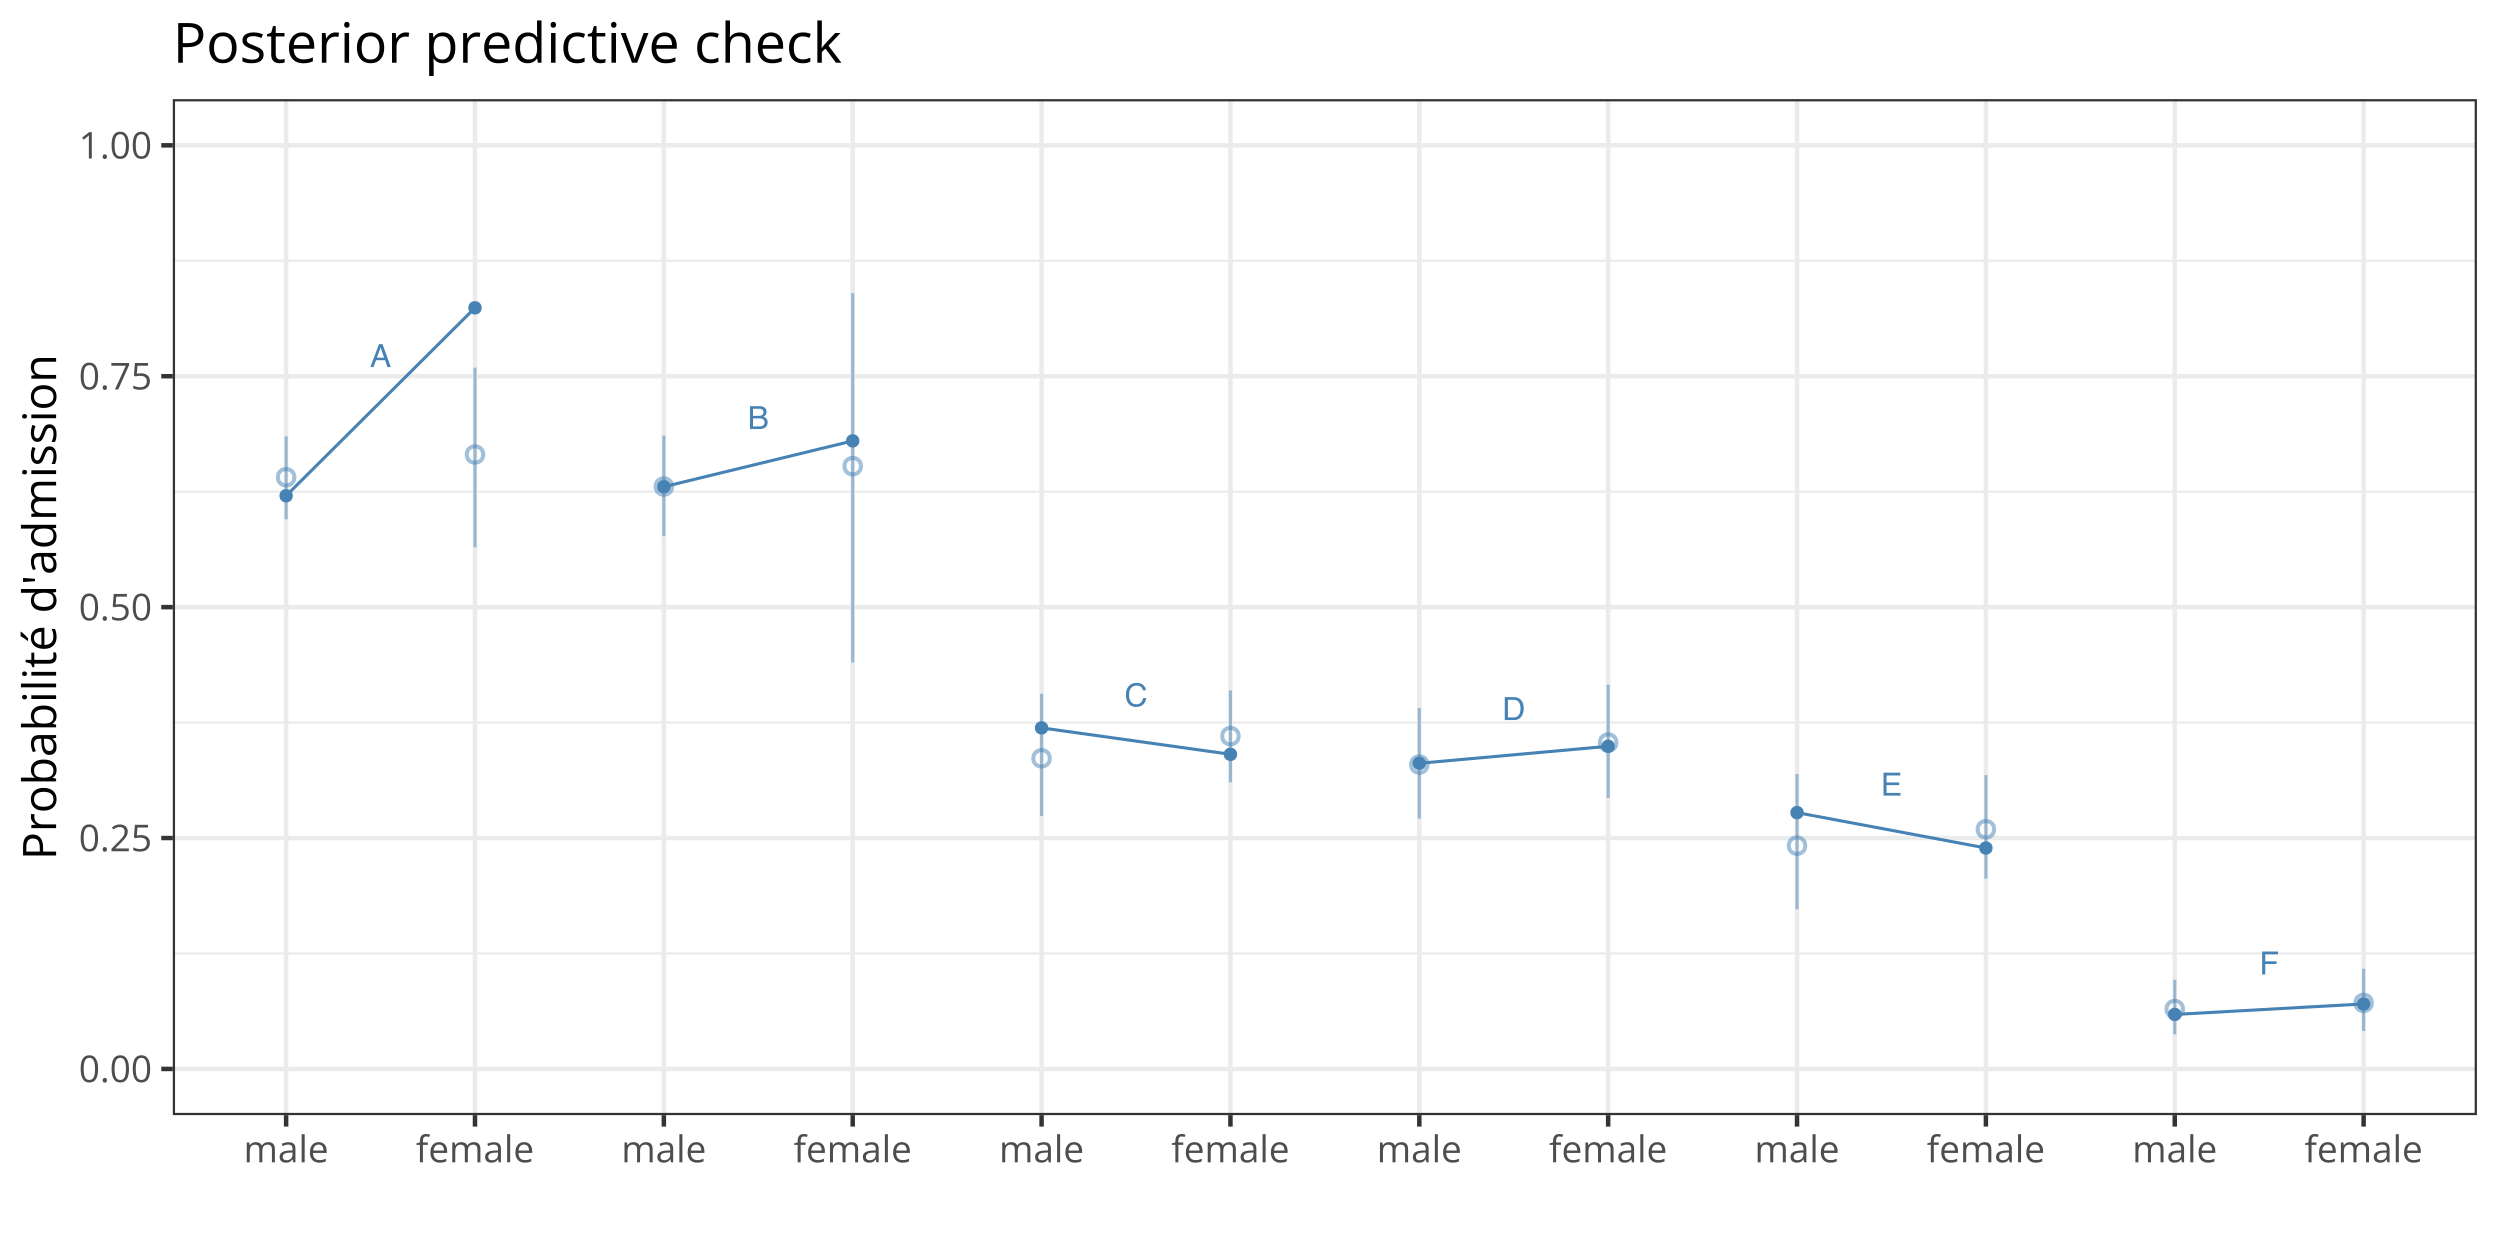 <?xml version="1.0" encoding="UTF-8"?>
<svg xmlns="http://www.w3.org/2000/svg" xmlns:xlink="http://www.w3.org/1999/xlink" width="864pt" height="432pt" viewBox="0 0 864 432" version="1.1">
<defs>
<g>
<symbol overflow="visible" id="glyph0-0">
<path style="stroke:none;" d="M 0.359 0 L 0.359 -7.922 L 6.641 -7.922 L 6.641 0 Z M 5.656 -1 L 5.656 -6.938 L 1.344 -6.938 L 1.344 -1 Z M 5.656 -1 "/>
</symbol>
<symbol overflow="visible" id="glyph0-1">
<path style="stroke:none;" d="M 4.906 -3.25 L 3.703 -6.75 L 2.422 -3.25 Z M 3.141 -7.922 L 4.359 -7.922 L 7.234 0 L 6.062 0 L 5.25 -2.375 L 2.125 -2.375 L 1.266 0 L 0.156 0 Z M 3.141 -7.922 "/>
</symbol>
<symbol overflow="visible" id="glyph0-2">
<path style="stroke:none;" d="M 3.812 -4.578 C 4.27 -4.578 4.625 -4.641 4.875 -4.766 C 5.27 -4.961 5.469 -5.316 5.469 -5.828 C 5.469 -6.348 5.258 -6.695 4.844 -6.875 C 4.602 -6.977 4.25 -7.031 3.781 -7.031 L 1.859 -7.031 L 1.859 -4.578 Z M 4.188 -0.922 C 4.844 -0.922 5.312 -1.109 5.594 -1.484 C 5.77 -1.723 5.859 -2.016 5.859 -2.359 C 5.859 -2.93 5.598 -3.32 5.078 -3.531 C 4.805 -3.645 4.445 -3.703 4 -3.703 L 1.859 -3.703 L 1.859 -0.922 Z M 0.812 -7.922 L 4.219 -7.922 C 5.145 -7.922 5.805 -7.645 6.203 -7.094 C 6.43 -6.77 6.547 -6.391 6.547 -5.953 C 6.547 -5.453 6.398 -5.047 6.109 -4.734 C 5.961 -4.566 5.754 -4.41 5.484 -4.266 C 5.891 -4.109 6.191 -3.938 6.391 -3.75 C 6.742 -3.395 6.922 -2.914 6.922 -2.312 C 6.922 -1.801 6.766 -1.336 6.453 -0.922 C 5.973 -0.305 5.211 0 4.172 0 L 0.812 0 Z M 0.812 -7.922 "/>
</symbol>
<symbol overflow="visible" id="glyph0-3">
<path style="stroke:none;" d="M 4.188 -8.141 C 5.188 -8.141 5.961 -7.875 6.516 -7.344 C 7.066 -6.812 7.375 -6.211 7.438 -5.547 L 6.391 -5.547 C 6.273 -6.055 6.039 -6.457 5.688 -6.75 C 5.332 -7.051 4.832 -7.203 4.188 -7.203 C 3.406 -7.203 2.773 -6.926 2.297 -6.375 C 1.816 -5.832 1.578 -4.992 1.578 -3.859 C 1.578 -2.93 1.789 -2.176 2.219 -1.594 C 2.656 -1.02 3.305 -0.734 4.172 -0.734 C 4.961 -0.734 5.562 -1.039 5.969 -1.656 C 6.195 -1.969 6.363 -2.383 6.469 -2.906 L 7.516 -2.906 C 7.422 -2.07 7.113 -1.375 6.594 -0.812 C 5.957 -0.133 5.109 0.203 4.047 0.203 C 3.117 0.203 2.344 -0.07 1.719 -0.625 C 0.895 -1.363 0.484 -2.504 0.484 -4.047 C 0.484 -5.211 0.789 -6.172 1.406 -6.922 C 2.082 -7.734 3.008 -8.141 4.188 -8.141 Z M 3.969 -8.141 Z M 3.969 -8.141 "/>
</symbol>
<symbol overflow="visible" id="glyph0-4">
<path style="stroke:none;" d="M 3.891 -0.922 C 4.242 -0.922 4.539 -0.957 4.781 -1.031 C 5.195 -1.164 5.535 -1.438 5.797 -1.844 C 6.016 -2.156 6.172 -2.562 6.266 -3.062 C 6.316 -3.363 6.344 -3.645 6.344 -3.906 C 6.344 -4.883 6.145 -5.645 5.75 -6.188 C 5.363 -6.727 4.738 -7 3.875 -7 L 1.969 -7 L 1.969 -0.922 Z M 0.891 -7.922 L 4.094 -7.922 C 5.188 -7.922 6.035 -7.535 6.641 -6.766 C 7.172 -6.066 7.438 -5.172 7.438 -4.078 C 7.438 -3.242 7.281 -2.484 6.969 -1.797 C 6.406 -0.598 5.445 0 4.094 0 L 0.891 0 Z M 0.891 -7.922 "/>
</symbol>
<symbol overflow="visible" id="glyph0-5">
<path style="stroke:none;" d="M 0.938 -7.922 L 6.719 -7.922 L 6.719 -6.953 L 1.984 -6.953 L 1.984 -4.547 L 6.359 -4.547 L 6.359 -3.625 L 1.984 -3.625 L 1.984 -0.938 L 6.797 -0.938 L 6.797 0 L 0.938 0 Z M 3.875 -7.922 Z M 3.875 -7.922 "/>
</symbol>
<symbol overflow="visible" id="glyph0-6">
<path style="stroke:none;" d="M 0.938 -7.922 L 6.438 -7.922 L 6.438 -6.953 L 2.016 -6.953 L 2.016 -4.547 L 5.906 -4.547 L 5.906 -3.609 L 2.016 -3.609 L 2.016 0 L 0.938 0 Z M 0.938 -7.922 "/>
</symbol>
<symbol overflow="visible" id="glyph1-0">
<path style="stroke:none;" d=""/>
</symbol>
<symbol overflow="visible" id="glyph1-1">
<path style="stroke:none;" d="M 6.672 -4.578 C 6.672 -3.836 6.613 -3.176 6.5 -2.594 C 6.383 -2.008 6.207 -1.516 5.969 -1.109 C 5.727 -0.703 5.414 -0.395 5.031 -0.188 C 4.645 0.02 4.188 0.125 3.656 0.125 C 2.969 0.125 2.398 -0.055 1.953 -0.422 C 1.516 -0.797 1.188 -1.332 0.969 -2.031 C 0.75 -2.738 0.641 -3.586 0.641 -4.578 C 0.641 -5.555 0.738 -6.395 0.938 -7.094 C 1.133 -7.789 1.453 -8.328 1.891 -8.703 C 2.336 -9.086 2.926 -9.281 3.656 -9.281 C 4.344 -9.281 4.906 -9.094 5.344 -8.719 C 5.789 -8.344 6.125 -7.805 6.344 -7.109 C 6.562 -6.41 6.672 -5.566 6.672 -4.578 Z M 1.688 -4.578 C 1.688 -3.734 1.75 -3.023 1.875 -2.453 C 2.008 -1.891 2.219 -1.469 2.5 -1.188 C 2.789 -0.906 3.176 -0.766 3.656 -0.766 C 4.125 -0.766 4.5 -0.898 4.781 -1.172 C 5.07 -1.453 5.285 -1.875 5.422 -2.438 C 5.555 -3.008 5.625 -3.723 5.625 -4.578 C 5.625 -5.422 5.555 -6.125 5.422 -6.688 C 5.297 -7.25 5.086 -7.672 4.797 -7.953 C 4.516 -8.242 4.133 -8.391 3.656 -8.391 C 3.176 -8.391 2.789 -8.242 2.5 -7.953 C 2.207 -7.672 2 -7.25 1.875 -6.688 C 1.75 -6.125 1.688 -5.422 1.688 -4.578 Z M 1.688 -4.578 "/>
</symbol>
<symbol overflow="visible" id="glyph1-2">
<path style="stroke:none;" d="M 0.938 -0.656 C 0.938 -0.945 1.004 -1.148 1.141 -1.266 C 1.285 -1.391 1.461 -1.453 1.672 -1.453 C 1.879 -1.453 2.055 -1.391 2.203 -1.266 C 2.348 -1.148 2.422 -0.945 2.422 -0.656 C 2.422 -0.363 2.348 -0.148 2.203 -0.016 C 2.055 0.109 1.879 0.172 1.672 0.172 C 1.461 0.172 1.285 0.109 1.141 -0.016 C 1.004 -0.148 0.938 -0.363 0.938 -0.656 Z M 0.938 -0.656 "/>
</symbol>
<symbol overflow="visible" id="glyph1-3">
<path style="stroke:none;" d="M 6.609 0 L 0.625 0 L 0.625 -0.875 L 3.078 -3.344 C 3.523 -3.801 3.906 -4.207 4.219 -4.562 C 4.531 -4.926 4.766 -5.281 4.922 -5.625 C 5.086 -5.977 5.172 -6.363 5.172 -6.781 C 5.172 -7.289 5.016 -7.68 4.703 -7.953 C 4.398 -8.234 4 -8.375 3.5 -8.375 C 3.062 -8.375 2.676 -8.297 2.344 -8.141 C 2.008 -7.992 1.664 -7.785 1.312 -7.516 L 0.75 -8.203 C 0.988 -8.41 1.25 -8.594 1.531 -8.75 C 1.82 -8.906 2.129 -9.031 2.453 -9.125 C 2.785 -9.219 3.133 -9.266 3.5 -9.266 C 4.062 -9.266 4.547 -9.164 4.953 -8.969 C 5.367 -8.77 5.688 -8.488 5.906 -8.125 C 6.133 -7.77 6.25 -7.344 6.25 -6.844 C 6.25 -6.363 6.148 -5.914 5.953 -5.5 C 5.766 -5.082 5.492 -4.672 5.141 -4.266 C 4.797 -3.859 4.395 -3.426 3.938 -2.969 L 1.953 -1 L 1.953 -0.953 L 6.609 -0.953 Z M 6.609 0 "/>
</symbol>
<symbol overflow="visible" id="glyph1-4">
<path style="stroke:none;" d="M 3.516 -5.594 C 4.141 -5.594 4.68 -5.484 5.141 -5.266 C 5.598 -5.055 5.953 -4.75 6.203 -4.344 C 6.453 -3.945 6.578 -3.469 6.578 -2.906 C 6.578 -2.281 6.441 -1.738 6.172 -1.281 C 5.898 -0.832 5.508 -0.484 5 -0.234 C 4.5 0.004 3.895 0.125 3.188 0.125 C 2.707 0.125 2.266 0.082 1.859 0 C 1.453 -0.082 1.109 -0.207 0.828 -0.375 L 0.828 -1.359 C 1.129 -1.18 1.492 -1.035 1.922 -0.922 C 2.359 -0.816 2.781 -0.766 3.188 -0.766 C 3.656 -0.766 4.062 -0.836 4.406 -0.984 C 4.758 -1.129 5.031 -1.352 5.219 -1.656 C 5.414 -1.957 5.516 -2.336 5.516 -2.797 C 5.516 -3.41 5.328 -3.879 4.953 -4.203 C 4.578 -4.535 3.988 -4.703 3.188 -4.703 C 2.926 -4.703 2.641 -4.68 2.328 -4.641 C 2.023 -4.598 1.773 -4.551 1.578 -4.5 L 1.047 -4.844 L 1.406 -9.141 L 5.938 -9.141 L 5.938 -8.188 L 2.281 -8.188 L 2.062 -5.438 C 2.219 -5.469 2.422 -5.5 2.672 -5.531 C 2.922 -5.57 3.203 -5.594 3.516 -5.594 Z M 3.516 -5.594 "/>
</symbol>
<symbol overflow="visible" id="glyph1-5">
<path style="stroke:none;" d="M 1.812 0 L 5.562 -8.188 L 0.578 -8.188 L 0.578 -9.141 L 6.672 -9.141 L 6.672 -8.328 L 2.953 0 Z M 1.812 0 "/>
</symbol>
<symbol overflow="visible" id="glyph1-6">
<path style="stroke:none;" d="M 4.5 0 L 3.484 0 L 3.484 -6.469 C 3.484 -6.719 3.484 -6.93 3.484 -7.109 C 3.484 -7.285 3.484 -7.445 3.484 -7.594 C 3.492 -7.738 3.508 -7.891 3.531 -8.047 C 3.395 -7.91 3.27 -7.797 3.156 -7.703 C 3.051 -7.609 2.914 -7.492 2.75 -7.359 L 1.703 -6.516 L 1.156 -7.234 L 3.625 -9.141 L 4.5 -9.141 Z M 4.5 0 "/>
</symbol>
<symbol overflow="visible" id="glyph1-7">
<path style="stroke:none;" d="M 8.531 -6.969 C 9.281 -6.969 9.848 -6.77 10.234 -6.375 C 10.617 -5.988 10.812 -5.359 10.812 -4.484 L 10.812 0 L 9.781 0 L 9.781 -4.438 C 9.781 -4.988 9.66 -5.398 9.422 -5.672 C 9.18 -5.953 8.828 -6.094 8.359 -6.094 C 7.691 -6.094 7.207 -5.898 6.906 -5.516 C 6.613 -5.141 6.469 -4.578 6.469 -3.828 L 6.469 0 L 5.438 0 L 5.438 -4.438 C 5.438 -4.812 5.383 -5.117 5.281 -5.359 C 5.176 -5.609 5.016 -5.789 4.797 -5.906 C 4.586 -6.031 4.32 -6.094 4 -6.094 C 3.551 -6.094 3.188 -6 2.906 -5.812 C 2.633 -5.625 2.438 -5.348 2.312 -4.984 C 2.188 -4.617 2.125 -4.164 2.125 -3.625 L 2.125 0 L 1.094 0 L 1.094 -6.844 L 1.938 -6.844 L 2.094 -5.875 L 2.141 -5.875 C 2.273 -6.113 2.445 -6.312 2.656 -6.469 C 2.863 -6.633 3.098 -6.758 3.359 -6.844 C 3.617 -6.926 3.895 -6.969 4.188 -6.969 C 4.707 -6.969 5.145 -6.867 5.5 -6.672 C 5.852 -6.484 6.109 -6.191 6.266 -5.797 L 6.312 -5.797 C 6.539 -6.191 6.848 -6.484 7.234 -6.672 C 7.629 -6.867 8.062 -6.969 8.531 -6.969 Z M 8.531 -6.969 "/>
</symbol>
<symbol overflow="visible" id="glyph1-8">
<path style="stroke:none;" d="M 3.656 -6.953 C 4.469 -6.953 5.07 -6.77 5.469 -6.406 C 5.863 -6.039 6.062 -5.457 6.062 -4.656 L 6.062 0 L 5.312 0 L 5.109 -1.016 L 5.062 -1.016 C 4.875 -0.766 4.676 -0.551 4.469 -0.375 C 4.258 -0.207 4.016 -0.082 3.734 0 C 3.461 0.082 3.129 0.125 2.734 0.125 C 2.316 0.125 1.945 0.051 1.625 -0.094 C 1.301 -0.238 1.047 -0.457 0.859 -0.75 C 0.68 -1.051 0.594 -1.426 0.594 -1.875 C 0.594 -2.562 0.863 -3.086 1.406 -3.453 C 1.945 -3.816 2.77 -4.02 3.875 -4.062 L 5.062 -4.109 L 5.062 -4.531 C 5.062 -5.113 4.93 -5.523 4.672 -5.766 C 4.422 -6.004 4.062 -6.125 3.594 -6.125 C 3.238 -6.125 2.898 -6.07 2.578 -5.969 C 2.254 -5.863 1.945 -5.738 1.656 -5.594 L 1.328 -6.391 C 1.641 -6.547 1.992 -6.676 2.391 -6.781 C 2.797 -6.895 3.219 -6.953 3.656 -6.953 Z M 5.047 -3.375 L 4 -3.328 C 3.145 -3.297 2.539 -3.156 2.188 -2.906 C 1.844 -2.664 1.672 -2.32 1.672 -1.875 C 1.672 -1.477 1.785 -1.188 2.016 -1 C 2.254 -0.812 2.57 -0.719 2.969 -0.719 C 3.57 -0.719 4.066 -0.883 4.453 -1.219 C 4.848 -1.562 5.047 -2.07 5.047 -2.75 Z M 5.047 -3.375 "/>
</symbol>
<symbol overflow="visible" id="glyph1-9">
<path style="stroke:none;" d="M 2.141 0 L 1.094 0 L 1.094 -9.719 L 2.141 -9.719 Z M 2.141 0 "/>
</symbol>
<symbol overflow="visible" id="glyph1-10">
<path style="stroke:none;" d="M 3.734 -6.969 C 4.316 -6.969 4.816 -6.836 5.234 -6.578 C 5.648 -6.328 5.969 -5.969 6.188 -5.5 C 6.406 -5.039 6.516 -4.5 6.516 -3.875 L 6.516 -3.234 L 1.781 -3.234 C 1.801 -2.43 2.004 -1.816 2.391 -1.391 C 2.773 -0.973 3.32 -0.766 4.031 -0.766 C 4.457 -0.766 4.836 -0.801 5.172 -0.875 C 5.504 -0.957 5.852 -1.078 6.219 -1.234 L 6.219 -0.312 C 5.863 -0.164 5.516 -0.055 5.172 0.016 C 4.836 0.086 4.441 0.125 3.984 0.125 C 3.328 0.125 2.754 -0.008 2.266 -0.281 C 1.773 -0.551 1.395 -0.945 1.125 -1.469 C 0.852 -1.988 0.719 -2.625 0.719 -3.375 C 0.719 -4.113 0.836 -4.75 1.078 -5.281 C 1.328 -5.82 1.676 -6.238 2.125 -6.531 C 2.582 -6.82 3.117 -6.969 3.734 -6.969 Z M 3.719 -6.125 C 3.164 -6.125 2.723 -5.941 2.391 -5.578 C 2.066 -5.211 1.875 -4.707 1.812 -4.062 L 5.438 -4.062 C 5.426 -4.469 5.359 -4.828 5.234 -5.141 C 5.117 -5.453 4.938 -5.691 4.688 -5.859 C 4.438 -6.035 4.113 -6.125 3.719 -6.125 Z M 3.719 -6.125 "/>
</symbol>
<symbol overflow="visible" id="glyph1-11">
<path style="stroke:none;" d="M 4.141 -6.031 L 2.438 -6.031 L 2.438 0 L 1.406 0 L 1.406 -6.031 L 0.188 -6.031 L 0.188 -6.531 L 1.406 -6.875 L 1.406 -7.328 C 1.406 -7.91 1.488 -8.379 1.656 -8.734 C 1.82 -9.098 2.066 -9.363 2.391 -9.531 C 2.723 -9.707 3.125 -9.797 3.594 -9.797 C 3.852 -9.797 4.094 -9.77 4.312 -9.719 C 4.531 -9.676 4.723 -9.625 4.891 -9.562 L 4.625 -8.75 C 4.477 -8.789 4.316 -8.832 4.141 -8.875 C 3.961 -8.914 3.781 -8.938 3.594 -8.938 C 3.195 -8.938 2.906 -8.805 2.719 -8.547 C 2.531 -8.297 2.438 -7.895 2.438 -7.344 L 2.438 -6.844 L 4.141 -6.844 Z M 4.141 -6.031 "/>
</symbol>
<symbol overflow="visible" id="glyph2-0">
<path style="stroke:none;" d=""/>
</symbol>
<symbol overflow="visible" id="glyph2-1">
<path style="stroke:none;" d="M -11.422 -4.547 C -11.422 -6.023 -11.133 -7.102 -10.562 -7.781 C -9.988 -8.457 -9.164 -8.797 -8.094 -8.797 C -7.602 -8.797 -7.141 -8.719 -6.703 -8.562 C -6.273 -8.406 -5.895 -8.148 -5.562 -7.797 C -5.227 -7.441 -4.969 -6.973 -4.781 -6.391 C -4.594 -5.816 -4.5 -5.113 -4.5 -4.281 L -4.5 -2.891 L 0 -2.891 L 0 -1.562 L -11.422 -1.562 Z M -10.297 -4.422 L -10.297 -2.891 L -5.641 -2.891 L -5.641 -4.141 C -5.641 -4.867 -5.719 -5.473 -5.875 -5.953 C -6.031 -6.441 -6.281 -6.805 -6.625 -7.047 C -6.977 -7.297 -7.445 -7.422 -8.031 -7.422 C -8.789 -7.422 -9.359 -7.176 -9.734 -6.688 C -10.109 -6.207 -10.297 -5.453 -10.297 -4.422 Z M -10.297 -4.422 "/>
</symbol>
<symbol overflow="visible" id="glyph2-2">
<path style="stroke:none;" d="M -8.719 -5.266 C -8.719 -5.43 -8.707 -5.609 -8.688 -5.797 C -8.676 -5.984 -8.656 -6.148 -8.625 -6.297 L -7.422 -6.141 C -7.453 -5.992 -7.477 -5.832 -7.5 -5.656 C -7.52 -5.488 -7.531 -5.332 -7.531 -5.188 C -7.531 -4.844 -7.461 -4.516 -7.328 -4.203 C -7.191 -3.898 -6.992 -3.633 -6.734 -3.406 C -6.473 -3.176 -6.16 -2.992 -5.797 -2.859 C -5.441 -2.734 -5.039 -2.672 -4.594 -2.672 L 0 -2.672 L 0 -1.375 L -8.562 -1.375 L -8.562 -2.453 L -6.984 -2.594 L -6.984 -2.641 C -7.305 -2.816 -7.598 -3.031 -7.859 -3.281 C -8.117 -3.531 -8.328 -3.82 -8.484 -4.156 C -8.641 -4.488 -8.719 -4.859 -8.719 -5.266 Z M -8.719 -5.266 "/>
</symbol>
<symbol overflow="visible" id="glyph2-3">
<path style="stroke:none;" d="M -4.297 -8.75 C -3.598 -8.75 -2.973 -8.656 -2.422 -8.469 C -1.867 -8.289 -1.398 -8.031 -1.016 -7.688 C -0.641 -7.344 -0.348 -6.926 -0.141 -6.438 C 0.055 -5.957 0.156 -5.41 0.156 -4.797 C 0.156 -4.223 0.055 -3.695 -0.141 -3.219 C -0.348 -2.738 -0.641 -2.328 -1.016 -1.984 C -1.398 -1.641 -1.867 -1.367 -2.422 -1.172 C -2.973 -0.984 -3.598 -0.891 -4.297 -0.891 C -5.234 -0.891 -6.031 -1.047 -6.688 -1.359 C -7.352 -1.68 -7.859 -2.141 -8.203 -2.734 C -8.547 -3.328 -8.719 -4.031 -8.719 -4.844 C -8.719 -5.625 -8.539 -6.305 -8.188 -6.891 C -7.844 -7.484 -7.344 -7.941 -6.688 -8.266 C -6.031 -8.586 -5.234 -8.75 -4.297 -8.75 Z M -4.297 -2.234 C -3.609 -2.234 -3.008 -2.32 -2.5 -2.5 C -2 -2.688 -1.609 -2.969 -1.328 -3.344 C -1.055 -3.727 -0.922 -4.223 -0.922 -4.828 C -0.922 -5.422 -1.055 -5.906 -1.328 -6.281 C -1.609 -6.664 -2 -6.945 -2.5 -7.125 C -3.008 -7.312 -3.609 -7.406 -4.297 -7.406 C -4.984 -7.406 -5.57 -7.312 -6.062 -7.125 C -6.562 -6.945 -6.945 -6.664 -7.219 -6.281 C -7.488 -5.906 -7.625 -5.414 -7.625 -4.812 C -7.625 -3.926 -7.328 -3.273 -6.734 -2.859 C -6.148 -2.441 -5.336 -2.234 -4.297 -2.234 Z M -4.297 -2.234 "/>
</symbol>
<symbol overflow="visible" id="glyph2-4">
<path style="stroke:none;" d="M -12.156 -2.672 L -9.125 -2.672 C -8.77 -2.672 -8.426 -2.66 -8.094 -2.641 C -7.77 -2.617 -7.52 -2.602 -7.344 -2.594 L -7.344 -2.672 C -7.727 -2.898 -8.051 -3.234 -8.312 -3.672 C -8.582 -4.117 -8.719 -4.688 -8.719 -5.375 C -8.719 -6.445 -8.344 -7.301 -7.594 -7.938 C -6.852 -8.582 -5.754 -8.906 -4.297 -8.906 C -3.328 -8.906 -2.508 -8.758 -1.844 -8.469 C -1.188 -8.176 -0.688 -7.766 -0.344 -7.234 C -0.008 -6.703 0.156 -6.07 0.156 -5.344 C 0.156 -4.664 0.031 -4.109 -0.219 -3.672 C -0.477 -3.242 -0.789 -2.91 -1.156 -2.672 L -1.156 -2.578 L 0 -2.312 L 0 -1.375 L -12.156 -1.375 Z M -7.625 -5.172 C -7.625 -4.547 -7.504 -4.051 -7.266 -3.688 C -7.023 -3.32 -6.66 -3.062 -6.172 -2.906 C -5.68 -2.75 -5.066 -2.672 -4.328 -2.672 L -4.25 -2.672 C -3.176 -2.672 -2.352 -2.848 -1.781 -3.203 C -1.207 -3.566 -0.922 -4.223 -0.922 -5.172 C -0.922 -5.961 -1.211 -6.555 -1.797 -6.953 C -2.379 -7.359 -3.211 -7.562 -4.297 -7.562 C -5.398 -7.562 -6.227 -7.363 -6.781 -6.969 C -7.344 -6.57 -7.625 -5.973 -7.625 -5.172 Z M -7.625 -5.172 "/>
</symbol>
<symbol overflow="visible" id="glyph2-5">
<path style="stroke:none;" d="M -8.703 -4.578 C -8.703 -5.598 -8.473 -6.352 -8.016 -6.844 C -7.555 -7.344 -6.828 -7.594 -5.828 -7.594 L 0 -7.594 L 0 -6.641 L -1.266 -6.391 L -1.266 -6.328 C -0.953 -6.086 -0.691 -5.836 -0.484 -5.578 C -0.273 -5.316 -0.113 -5.016 0 -4.672 C 0.102 -4.336 0.156 -3.922 0.156 -3.422 C 0.156 -2.898 0.066 -2.438 -0.109 -2.031 C -0.297 -1.633 -0.57 -1.316 -0.938 -1.078 C -1.312 -0.848 -1.785 -0.734 -2.359 -0.734 C -3.211 -0.734 -3.867 -1.07 -4.328 -1.75 C -4.785 -2.426 -5.035 -3.457 -5.078 -4.844 L -5.141 -6.328 L -5.656 -6.328 C -6.395 -6.328 -6.91 -6.164 -7.203 -5.844 C -7.504 -5.531 -7.656 -5.082 -7.656 -4.5 C -7.656 -4.051 -7.586 -3.625 -7.453 -3.219 C -7.328 -2.812 -7.176 -2.426 -7 -2.062 L -7.984 -1.672 C -8.18 -2.055 -8.348 -2.5 -8.484 -3 C -8.629 -3.5 -8.703 -4.023 -8.703 -4.578 Z M -4.219 -6.312 L -4.172 -5 C -4.129 -3.938 -3.953 -3.188 -3.641 -2.75 C -3.336 -2.312 -2.906 -2.094 -2.344 -2.094 C -1.852 -2.094 -1.488 -2.238 -1.25 -2.531 C -1.02 -2.832 -0.906 -3.227 -0.906 -3.719 C -0.906 -4.477 -1.113 -5.098 -1.531 -5.578 C -1.957 -6.066 -2.594 -6.312 -3.438 -6.312 Z M -4.219 -6.312 "/>
</symbol>
<symbol overflow="visible" id="glyph2-6">
<path style="stroke:none;" d="M -8.562 -2.672 L 0 -2.672 L 0 -1.375 L -8.562 -1.375 Z M -11.766 -2.031 C -11.766 -2.25 -11.695 -2.43 -11.562 -2.578 C -11.426 -2.734 -11.211 -2.812 -10.922 -2.812 C -10.629 -2.812 -10.41 -2.734 -10.266 -2.578 C -10.129 -2.43 -10.062 -2.25 -10.062 -2.031 C -10.062 -1.812 -10.129 -1.625 -10.266 -1.469 C -10.41 -1.32 -10.629 -1.25 -10.922 -1.25 C -11.211 -1.25 -11.426 -1.32 -11.562 -1.469 C -11.695 -1.625 -11.766 -1.812 -11.766 -2.031 Z M -11.766 -2.031 "/>
</symbol>
<symbol overflow="visible" id="glyph2-7">
<path style="stroke:none;" d="M 0 -2.672 L 0 -1.375 L -12.156 -1.375 L -12.156 -2.672 Z M 0 -2.672 "/>
</symbol>
<symbol overflow="visible" id="glyph2-8">
<path style="stroke:none;" d="M -0.906 -4.141 C -0.906 -4.348 -0.922 -4.562 -0.953 -4.781 C -0.992 -5.008 -1.039 -5.195 -1.094 -5.344 L -0.094 -5.344 C -0.02 -5.188 0.035 -4.973 0.078 -4.703 C 0.129 -4.441 0.156 -4.18 0.156 -3.922 C 0.156 -3.473 0.078 -3.062 -0.078 -2.688 C -0.242 -2.32 -0.516 -2.023 -0.891 -1.797 C -1.273 -1.578 -1.801 -1.469 -2.469 -1.469 L -7.547 -1.469 L -7.547 -0.25 L -8.188 -0.25 L -8.688 -1.484 L -10.547 -2 L -10.547 -2.781 L -8.562 -2.781 L -8.562 -5.281 L -7.547 -5.281 L -7.547 -2.781 L -2.516 -2.781 C -1.973 -2.781 -1.566 -2.898 -1.297 -3.141 C -1.035 -3.391 -0.906 -3.723 -0.906 -4.141 Z M -0.906 -4.141 "/>
</symbol>
<symbol overflow="visible" id="glyph2-9">
<path style="stroke:none;" d="M -8.719 -4.672 C -8.719 -5.398 -8.555 -6.023 -8.234 -6.547 C -7.91 -7.066 -7.457 -7.461 -6.875 -7.734 C -6.301 -8.016 -5.625 -8.156 -4.844 -8.156 L -4.047 -8.156 L -4.047 -2.234 C -3.035 -2.254 -2.266 -2.504 -1.734 -2.984 C -1.211 -3.473 -0.953 -4.156 -0.953 -5.031 C -0.953 -5.57 -1 -6.051 -1.094 -6.469 C -1.195 -6.883 -1.348 -7.316 -1.547 -7.766 L -0.406 -7.766 C -0.207 -7.336 -0.066 -6.91 0.016 -6.484 C 0.109 -6.055 0.156 -5.555 0.156 -4.984 C 0.156 -4.16 -0.008 -3.441 -0.344 -2.828 C -0.688 -2.211 -1.18 -1.734 -1.828 -1.391 C -2.484 -1.055 -3.281 -0.891 -4.219 -0.891 C -5.145 -0.891 -5.941 -1.047 -6.609 -1.359 C -7.285 -1.672 -7.805 -2.109 -8.172 -2.672 C -8.535 -3.234 -8.719 -3.898 -8.719 -4.672 Z M -7.656 -4.656 C -7.656 -3.957 -7.426 -3.398 -6.969 -2.984 C -6.52 -2.578 -5.891 -2.336 -5.078 -2.266 L -5.078 -6.797 C -5.586 -6.785 -6.035 -6.703 -6.422 -6.547 C -6.816 -6.398 -7.117 -6.172 -7.328 -5.859 C -7.547 -5.547 -7.656 -5.145 -7.656 -4.656 Z M -12.266 -6.828 L -12.109 -6.828 C -11.953 -6.723 -11.77 -6.578 -11.562 -6.391 C -11.352 -6.211 -11.129 -6.016 -10.891 -5.797 C -10.66 -5.578 -10.441 -5.359 -10.234 -5.141 C -10.023 -4.922 -9.848 -4.719 -9.703 -4.531 L -9.703 -3.656 L -9.891 -3.656 C -10.086 -3.82 -10.32 -4.004 -10.594 -4.203 C -10.875 -4.398 -11.16 -4.594 -11.453 -4.781 C -11.754 -4.969 -12.023 -5.125 -12.266 -5.25 Z M -12.266 -6.828 "/>
</symbol>
<symbol overflow="visible" id="glyph2-10">
<path style="stroke:none;" d=""/>
</symbol>
<symbol overflow="visible" id="glyph2-11">
<path style="stroke:none;" d="M 0.156 -4.422 C 0.156 -3.336 -0.211 -2.477 -0.953 -1.844 C -1.691 -1.207 -2.789 -0.891 -4.25 -0.891 C -5.727 -0.891 -6.844 -1.211 -7.594 -1.859 C -8.344 -2.504 -8.719 -3.363 -8.719 -4.438 C -8.719 -4.895 -8.656 -5.289 -8.531 -5.625 C -8.414 -5.969 -8.258 -6.258 -8.062 -6.5 C -7.863 -6.75 -7.633 -6.957 -7.375 -7.125 L -7.375 -7.219 C -7.539 -7.195 -7.766 -7.176 -8.047 -7.156 C -8.328 -7.133 -8.555 -7.125 -8.734 -7.125 L -12.156 -7.125 L -12.156 -8.422 L 0 -8.422 L 0 -7.375 L -1.219 -7.172 L -1.219 -7.125 C -0.969 -6.957 -0.738 -6.75 -0.531 -6.5 C -0.32 -6.258 -0.156 -5.969 -0.031 -5.625 C 0.094 -5.281 0.156 -4.879 0.156 -4.422 Z M -0.922 -4.625 C -0.922 -5.539 -1.18 -6.188 -1.703 -6.562 C -2.223 -6.945 -3 -7.141 -4.031 -7.141 L -4.266 -7.141 C -5.348 -7.141 -6.18 -6.957 -6.766 -6.594 C -7.348 -6.227 -7.641 -5.57 -7.641 -4.625 C -7.641 -3.82 -7.332 -3.223 -6.719 -2.828 C -6.113 -2.43 -5.281 -2.234 -4.219 -2.234 C -3.164 -2.234 -2.352 -2.43 -1.781 -2.828 C -1.207 -3.223 -0.922 -3.82 -0.922 -4.625 Z M -0.922 -4.625 "/>
</symbol>
<symbol overflow="visible" id="glyph2-12">
<path style="stroke:none;" d="M -11.422 -2.469 L -7.297 -2.172 L -7.297 -1.344 L -11.422 -1.062 Z M -11.422 -2.469 "/>
</symbol>
<symbol overflow="visible" id="glyph2-13">
<path style="stroke:none;" d="M -8.719 -10.672 C -8.719 -11.609 -8.473 -12.316 -7.984 -12.797 C -7.492 -13.273 -6.703 -13.516 -5.609 -13.516 L 0 -13.516 L 0 -12.234 L -5.547 -12.234 C -6.242 -12.234 -6.766 -12.082 -7.109 -11.781 C -7.453 -11.488 -7.625 -11.047 -7.625 -10.453 C -7.625 -9.629 -7.383 -9.031 -6.906 -8.656 C -6.426 -8.281 -5.723 -8.094 -4.797 -8.094 L 0 -8.094 L 0 -6.797 L -5.547 -6.797 C -6.016 -6.797 -6.398 -6.727 -6.703 -6.594 C -7.016 -6.469 -7.242 -6.27 -7.391 -6 C -7.547 -5.738 -7.625 -5.41 -7.625 -5.016 C -7.625 -4.441 -7.504 -3.984 -7.266 -3.641 C -7.035 -3.297 -6.691 -3.047 -6.234 -2.891 C -5.773 -2.742 -5.207 -2.672 -4.531 -2.672 L 0 -2.672 L 0 -1.375 L -8.562 -1.375 L -8.562 -2.422 L -7.359 -2.609 L -7.359 -2.688 C -7.648 -2.852 -7.895 -3.066 -8.094 -3.328 C -8.301 -3.586 -8.457 -3.879 -8.562 -4.203 C -8.664 -4.523 -8.719 -4.867 -8.719 -5.234 C -8.719 -5.891 -8.598 -6.438 -8.359 -6.875 C -8.117 -7.312 -7.75 -7.629 -7.25 -7.828 L -7.25 -7.906 C -7.75 -8.188 -8.117 -8.57 -8.359 -9.062 C -8.598 -9.551 -8.719 -10.086 -8.719 -10.672 Z M -8.719 -10.672 "/>
</symbol>
<symbol overflow="visible" id="glyph2-14">
<path style="stroke:none;" d="M -2.344 -6.906 C -1.801 -6.906 -1.344 -6.77 -0.969 -6.5 C -0.594 -6.227 -0.312 -5.836 -0.125 -5.328 C 0.062 -4.816 0.156 -4.211 0.156 -3.516 C 0.156 -2.91 0.109 -2.391 0.016 -1.953 C -0.078 -1.516 -0.211 -1.133 -0.391 -0.812 L -1.578 -0.812 C -1.41 -1.156 -1.254 -1.566 -1.109 -2.047 C -0.973 -2.535 -0.906 -3.035 -0.906 -3.547 C -0.906 -4.285 -1.023 -4.82 -1.266 -5.156 C -1.504 -5.488 -1.828 -5.656 -2.234 -5.656 C -2.473 -5.656 -2.68 -5.586 -2.859 -5.453 C -3.035 -5.316 -3.207 -5.094 -3.375 -4.781 C -3.551 -4.469 -3.738 -4.035 -3.938 -3.484 C -4.145 -2.941 -4.352 -2.469 -4.562 -2.062 C -4.77 -1.664 -5.02 -1.359 -5.312 -1.141 C -5.613 -0.93 -6 -0.828 -6.469 -0.828 C -7.195 -0.828 -7.754 -1.117 -8.141 -1.703 C -8.523 -2.285 -8.719 -3.055 -8.719 -4.016 C -8.719 -4.523 -8.664 -5.004 -8.562 -5.453 C -8.469 -5.91 -8.332 -6.332 -8.156 -6.719 L -7.125 -6.281 C -7.27 -5.926 -7.395 -5.547 -7.5 -5.141 C -7.602 -4.742 -7.656 -4.336 -7.656 -3.922 C -7.656 -3.328 -7.555 -2.867 -7.359 -2.547 C -7.16 -2.223 -6.891 -2.062 -6.547 -2.062 C -6.285 -2.062 -6.066 -2.133 -5.891 -2.281 C -5.723 -2.438 -5.562 -2.676 -5.406 -3 C -5.258 -3.332 -5.082 -3.766 -4.875 -4.297 C -4.676 -4.836 -4.473 -5.301 -4.266 -5.688 C -4.055 -6.082 -3.801 -6.383 -3.5 -6.594 C -3.195 -6.801 -2.812 -6.906 -2.344 -6.906 Z M -2.344 -6.906 "/>
</symbol>
<symbol overflow="visible" id="glyph2-15">
<path style="stroke:none;" d="M -8.719 -5.422 C -8.719 -6.441 -8.469 -7.211 -7.969 -7.734 C -7.477 -8.254 -6.68 -8.516 -5.578 -8.516 L 0 -8.516 L 0 -7.234 L -5.5 -7.234 C -6.207 -7.234 -6.738 -7.066 -7.094 -6.734 C -7.445 -6.41 -7.625 -5.914 -7.625 -5.25 C -7.625 -4.301 -7.352 -3.633 -6.812 -3.25 C -6.281 -2.863 -5.504 -2.672 -4.484 -2.672 L 0 -2.672 L 0 -1.375 L -8.562 -1.375 L -8.562 -2.422 L -7.328 -2.609 L -7.328 -2.688 C -7.629 -2.863 -7.883 -3.094 -8.094 -3.375 C -8.301 -3.656 -8.457 -3.969 -8.562 -4.312 C -8.664 -4.664 -8.719 -5.035 -8.719 -5.422 Z M -8.719 -5.422 "/>
</symbol>
<symbol overflow="visible" id="glyph3-0">
<path style="stroke:none;" d=""/>
</symbol>
<symbol overflow="visible" id="glyph3-1">
<path style="stroke:none;" d="M 5.453 -13.703 C 7.223 -13.703 8.516 -13.359 9.328 -12.672 C 10.148 -11.984 10.562 -10.992 10.562 -9.703 C 10.562 -9.117 10.461 -8.566 10.266 -8.047 C 10.078 -7.523 9.77 -7.066 9.344 -6.672 C 8.914 -6.273 8.359 -5.961 7.672 -5.734 C 6.984 -5.504 6.141 -5.391 5.141 -5.391 L 3.469 -5.391 L 3.469 0 L 1.875 0 L 1.875 -13.703 Z M 5.312 -12.344 L 3.469 -12.344 L 3.469 -6.766 L 4.953 -6.766 C 5.828 -6.766 6.555 -6.859 7.141 -7.047 C 7.734 -7.234 8.176 -7.535 8.469 -7.953 C 8.758 -8.379 8.906 -8.941 8.906 -9.641 C 8.906 -10.555 8.613 -11.234 8.031 -11.672 C 7.445 -12.117 6.539 -12.344 5.312 -12.344 Z M 5.312 -12.344 "/>
</symbol>
<symbol overflow="visible" id="glyph3-2">
<path style="stroke:none;" d="M 10.5 -5.156 C 10.5 -4.312 10.391 -3.555 10.172 -2.891 C 9.953 -2.234 9.633 -1.676 9.219 -1.219 C 8.812 -0.758 8.316 -0.41 7.734 -0.172 C 7.148 0.066 6.488 0.188 5.75 0.188 C 5.062 0.188 4.43 0.066 3.859 -0.172 C 3.285 -0.41 2.789 -0.758 2.375 -1.219 C 1.957 -1.676 1.633 -2.234 1.406 -2.891 C 1.176 -3.555 1.062 -4.312 1.062 -5.156 C 1.062 -6.281 1.254 -7.238 1.641 -8.031 C 2.023 -8.82 2.57 -9.426 3.281 -9.844 C 3.988 -10.258 4.832 -10.469 5.812 -10.469 C 6.75 -10.469 7.566 -10.254 8.266 -9.828 C 8.973 -9.41 9.52 -8.805 9.906 -8.016 C 10.301 -7.223 10.5 -6.27 10.5 -5.156 Z M 2.688 -5.156 C 2.688 -4.332 2.797 -3.613 3.016 -3 C 3.234 -2.395 3.566 -1.926 4.016 -1.594 C 4.473 -1.27 5.062 -1.109 5.781 -1.109 C 6.5 -1.109 7.086 -1.27 7.547 -1.594 C 8.004 -1.926 8.344 -2.395 8.562 -3 C 8.781 -3.613 8.891 -4.332 8.891 -5.156 C 8.891 -5.977 8.781 -6.688 8.562 -7.281 C 8.344 -7.875 8.004 -8.332 7.547 -8.656 C 7.086 -8.988 6.5 -9.156 5.781 -9.156 C 4.707 -9.156 3.922 -8.801 3.422 -8.094 C 2.93 -7.383 2.688 -6.406 2.688 -5.156 Z M 2.688 -5.156 "/>
</symbol>
<symbol overflow="visible" id="glyph3-3">
<path style="stroke:none;" d="M 8.281 -2.812 C 8.281 -2.156 8.113 -1.602 7.781 -1.156 C 7.457 -0.707 6.988 -0.367 6.375 -0.141 C 5.77 0.078 5.047 0.188 4.203 0.188 C 3.484 0.188 2.863 0.129 2.344 0.016 C 1.82 -0.098 1.363 -0.254 0.969 -0.453 L 0.969 -1.891 C 1.383 -1.68 1.883 -1.492 2.469 -1.328 C 3.051 -1.16 3.645 -1.078 4.25 -1.078 C 5.133 -1.078 5.773 -1.219 6.172 -1.5 C 6.578 -1.789 6.781 -2.188 6.781 -2.688 C 6.781 -2.969 6.695 -3.211 6.531 -3.422 C 6.375 -3.641 6.109 -3.848 5.734 -4.047 C 5.359 -4.254 4.844 -4.477 4.188 -4.719 C 3.531 -4.969 2.961 -5.219 2.484 -5.469 C 2.004 -5.719 1.633 -6.02 1.375 -6.375 C 1.113 -6.727 0.984 -7.191 0.984 -7.766 C 0.984 -8.629 1.332 -9.297 2.031 -9.766 C 2.738 -10.234 3.664 -10.469 4.812 -10.469 C 5.426 -10.469 6.004 -10.406 6.547 -10.281 C 7.086 -10.156 7.594 -9.992 8.062 -9.797 L 7.531 -8.547 C 7.113 -8.723 6.66 -8.875 6.172 -9 C 5.691 -9.125 5.203 -9.188 4.703 -9.188 C 3.984 -9.188 3.43 -9.066 3.047 -8.828 C 2.66 -8.586 2.469 -8.266 2.469 -7.859 C 2.469 -7.535 2.555 -7.27 2.734 -7.062 C 2.922 -6.863 3.207 -6.672 3.594 -6.484 C 3.988 -6.305 4.508 -6.094 5.156 -5.844 C 5.801 -5.613 6.359 -5.367 6.828 -5.109 C 7.297 -4.859 7.656 -4.551 7.906 -4.188 C 8.156 -3.832 8.281 -3.375 8.281 -2.812 Z M 8.281 -2.812 "/>
</symbol>
<symbol overflow="visible" id="glyph3-4">
<path style="stroke:none;" d="M 4.953 -1.094 C 5.211 -1.094 5.477 -1.113 5.75 -1.156 C 6.02 -1.195 6.238 -1.25 6.406 -1.312 L 6.406 -0.109 C 6.219 -0.023 5.961 0.039 5.641 0.094 C 5.328 0.156 5.016 0.188 4.703 0.188 C 4.16 0.188 3.664 0.094 3.219 -0.094 C 2.781 -0.289 2.426 -0.613 2.156 -1.062 C 1.895 -1.52 1.766 -2.156 1.766 -2.969 L 1.766 -9.062 L 0.297 -9.062 L 0.297 -9.812 L 1.766 -10.422 L 2.391 -12.656 L 3.328 -12.656 L 3.328 -10.281 L 6.344 -10.281 L 6.344 -9.062 L 3.328 -9.062 L 3.328 -3.016 C 3.328 -2.367 3.473 -1.883 3.766 -1.562 C 4.066 -1.25 4.461 -1.094 4.953 -1.094 Z M 4.953 -1.094 "/>
</symbol>
<symbol overflow="visible" id="glyph3-5">
<path style="stroke:none;" d="M 5.594 -10.469 C 6.469 -10.469 7.219 -10.27 7.844 -9.875 C 8.469 -9.488 8.945 -8.945 9.281 -8.25 C 9.613 -7.551 9.781 -6.738 9.781 -5.812 L 9.781 -4.844 L 2.688 -4.844 C 2.695 -3.633 2.992 -2.711 3.578 -2.078 C 4.16 -1.453 4.977 -1.141 6.031 -1.141 C 6.688 -1.141 7.266 -1.195 7.766 -1.312 C 8.266 -1.438 8.781 -1.613 9.312 -1.844 L 9.312 -0.484 C 8.801 -0.242 8.289 -0.07 7.781 0.031 C 7.27 0.133 6.664 0.188 5.969 0.188 C 4.977 0.188 4.113 -0.008 3.375 -0.406 C 2.645 -0.812 2.078 -1.406 1.672 -2.188 C 1.266 -2.969 1.062 -3.926 1.062 -5.062 C 1.062 -6.164 1.25 -7.125 1.625 -7.938 C 2 -8.75 2.523 -9.375 3.203 -9.812 C 3.879 -10.25 4.676 -10.469 5.594 -10.469 Z M 5.578 -9.188 C 4.742 -9.188 4.078 -8.914 3.578 -8.375 C 3.086 -7.832 2.797 -7.07 2.703 -6.094 L 8.141 -6.094 C 8.141 -6.707 8.047 -7.242 7.859 -7.703 C 7.672 -8.172 7.391 -8.535 7.016 -8.797 C 6.641 -9.055 6.16 -9.188 5.578 -9.188 Z M 5.578 -9.188 "/>
</symbol>
<symbol overflow="visible" id="glyph3-6">
<path style="stroke:none;" d="M 6.312 -10.469 C 6.52 -10.469 6.734 -10.457 6.953 -10.438 C 7.18 -10.414 7.383 -10.383 7.562 -10.344 L 7.359 -8.891 C 7.191 -8.941 7.004 -8.977 6.797 -9 C 6.586 -9.02 6.395 -9.031 6.219 -9.031 C 5.801 -9.031 5.41 -8.945 5.047 -8.781 C 4.68 -8.625 4.359 -8.391 4.078 -8.078 C 3.805 -7.766 3.594 -7.391 3.438 -6.953 C 3.281 -6.523 3.203 -6.047 3.203 -5.516 L 3.203 0 L 1.641 0 L 1.641 -10.281 L 2.938 -10.281 L 3.109 -8.375 L 3.172 -8.375 C 3.379 -8.758 3.633 -9.109 3.938 -9.422 C 4.238 -9.742 4.586 -10 4.984 -10.188 C 5.379 -10.375 5.82 -10.469 6.312 -10.469 Z M 6.312 -10.469 "/>
</symbol>
<symbol overflow="visible" id="glyph3-7">
<path style="stroke:none;" d="M 3.203 -10.281 L 3.203 0 L 1.641 0 L 1.641 -10.281 Z M 2.438 -14.125 C 2.695 -14.125 2.914 -14.039 3.094 -13.875 C 3.281 -13.707 3.375 -13.445 3.375 -13.094 C 3.375 -12.75 3.281 -12.492 3.094 -12.328 C 2.914 -12.16 2.695 -12.078 2.438 -12.078 C 2.164 -12.078 1.941 -12.16 1.766 -12.328 C 1.586 -12.492 1.5 -12.75 1.5 -13.094 C 1.5 -13.445 1.586 -13.707 1.766 -13.875 C 1.941 -14.039 2.164 -14.125 2.438 -14.125 Z M 2.438 -14.125 "/>
</symbol>
<symbol overflow="visible" id="glyph3-8">
<path style="stroke:none;" d=""/>
</symbol>
<symbol overflow="visible" id="glyph3-9">
<path style="stroke:none;" d="M 6.469 -10.469 C 7.75 -10.469 8.77 -10.023 9.531 -9.141 C 10.301 -8.254 10.688 -6.93 10.688 -5.172 C 10.688 -3.992 10.508 -3.008 10.156 -2.219 C 9.801 -1.426 9.305 -0.828 8.672 -0.422 C 8.035 -0.016 7.289 0.188 6.438 0.188 C 5.883 0.188 5.398 0.113 4.984 -0.031 C 4.578 -0.176 4.227 -0.367 3.938 -0.609 C 3.645 -0.848 3.398 -1.113 3.203 -1.406 L 3.094 -1.406 C 3.113 -1.164 3.133 -0.875 3.156 -0.531 C 3.188 -0.188 3.203 0.113 3.203 0.375 L 3.203 4.594 L 1.641 4.594 L 1.641 -10.281 L 2.922 -10.281 L 3.125 -8.75 L 3.203 -8.75 C 3.398 -9.062 3.645 -9.348 3.938 -9.609 C 4.227 -9.867 4.578 -10.078 4.984 -10.234 C 5.398 -10.391 5.895 -10.469 6.469 -10.469 Z M 6.203 -9.156 C 5.484 -9.156 4.906 -9.016 4.469 -8.734 C 4.039 -8.461 3.723 -8.051 3.516 -7.5 C 3.316 -6.957 3.211 -6.273 3.203 -5.453 L 3.203 -5.141 C 3.203 -4.273 3.297 -3.539 3.484 -2.938 C 3.68 -2.344 4 -1.891 4.438 -1.578 C 4.875 -1.266 5.469 -1.109 6.219 -1.109 C 6.852 -1.109 7.383 -1.281 7.812 -1.625 C 8.238 -1.969 8.555 -2.445 8.766 -3.062 C 8.973 -3.676 9.078 -4.383 9.078 -5.188 C 9.078 -6.395 8.836 -7.359 8.359 -8.078 C 7.891 -8.797 7.172 -9.156 6.203 -9.156 Z M 6.203 -9.156 "/>
</symbol>
<symbol overflow="visible" id="glyph3-10">
<path style="stroke:none;" d="M 5.297 0.188 C 3.992 0.188 2.961 -0.254 2.203 -1.141 C 1.441 -2.023 1.062 -3.344 1.062 -5.094 C 1.062 -6.863 1.445 -8.203 2.219 -9.109 C 3 -10.016 4.035 -10.469 5.328 -10.469 C 5.867 -10.469 6.344 -10.395 6.75 -10.25 C 7.156 -10.102 7.504 -9.91 7.797 -9.672 C 8.086 -9.43 8.336 -9.156 8.547 -8.844 L 8.656 -8.844 C 8.625 -9.039 8.598 -9.305 8.578 -9.641 C 8.555 -9.984 8.547 -10.258 8.547 -10.469 L 8.547 -14.594 L 10.094 -14.594 L 10.094 0 L 8.844 0 L 8.609 -1.469 L 8.547 -1.469 C 8.348 -1.156 8.098 -0.875 7.797 -0.625 C 7.504 -0.375 7.148 -0.176 6.734 -0.031 C 6.328 0.113 5.848 0.188 5.297 0.188 Z M 5.547 -1.109 C 6.641 -1.109 7.414 -1.422 7.875 -2.047 C 8.332 -2.672 8.562 -3.598 8.562 -4.828 L 8.562 -5.109 C 8.562 -6.41 8.344 -7.41 7.906 -8.109 C 7.469 -8.816 6.68 -9.172 5.547 -9.172 C 4.586 -9.172 3.867 -8.801 3.391 -8.062 C 2.922 -7.332 2.688 -6.332 2.688 -5.062 C 2.688 -3.801 2.922 -2.828 3.391 -2.141 C 3.859 -1.453 4.578 -1.109 5.547 -1.109 Z M 5.547 -1.109 "/>
</symbol>
<symbol overflow="visible" id="glyph3-11">
<path style="stroke:none;" d="M 5.75 0.188 C 4.832 0.188 4.02 0 3.312 -0.375 C 2.602 -0.758 2.051 -1.344 1.656 -2.125 C 1.258 -2.906 1.062 -3.891 1.062 -5.078 C 1.062 -6.328 1.27 -7.344 1.688 -8.125 C 2.102 -8.914 2.676 -9.504 3.406 -9.891 C 4.145 -10.273 4.977 -10.469 5.906 -10.469 C 6.414 -10.469 6.91 -10.414 7.391 -10.312 C 7.867 -10.207 8.258 -10.078 8.562 -9.922 L 8.094 -8.609 C 7.781 -8.734 7.422 -8.848 7.016 -8.953 C 6.609 -9.055 6.227 -9.109 5.875 -9.109 C 5.156 -9.109 4.562 -8.953 4.094 -8.641 C 3.625 -8.336 3.27 -7.891 3.031 -7.297 C 2.801 -6.703 2.688 -5.969 2.688 -5.094 C 2.688 -4.27 2.797 -3.562 3.016 -2.969 C 3.242 -2.383 3.582 -1.938 4.031 -1.625 C 4.488 -1.312 5.062 -1.156 5.75 -1.156 C 6.289 -1.156 6.781 -1.211 7.219 -1.328 C 7.656 -1.453 8.051 -1.594 8.406 -1.75 L 8.406 -0.359 C 8.062 -0.18 7.676 -0.047 7.25 0.047 C 6.832 0.141 6.332 0.188 5.75 0.188 Z M 5.75 0.188 "/>
</symbol>
<symbol overflow="visible" id="glyph3-12">
<path style="stroke:none;" d="M 3.906 0 L 0 -10.281 L 1.672 -10.281 L 3.922 -4.062 C 4.078 -3.633 4.238 -3.164 4.406 -2.656 C 4.57 -2.145 4.688 -1.734 4.75 -1.422 L 4.812 -1.422 C 4.883 -1.734 5.008 -2.145 5.188 -2.656 C 5.363 -3.176 5.52 -3.645 5.656 -4.062 L 7.922 -10.281 L 9.594 -10.281 L 5.688 0 Z M 3.906 0 "/>
</symbol>
<symbol overflow="visible" id="glyph3-13">
<path style="stroke:none;" d="M 3.203 -14.594 L 3.203 -10.234 C 3.203 -9.984 3.191 -9.727 3.172 -9.469 C 3.16 -9.219 3.141 -8.988 3.109 -8.781 L 3.219 -8.781 C 3.426 -9.133 3.691 -9.438 4.016 -9.688 C 4.348 -9.938 4.723 -10.125 5.141 -10.25 C 5.566 -10.383 6.016 -10.453 6.484 -10.453 C 7.305 -10.453 7.992 -10.316 8.547 -10.047 C 9.098 -9.785 9.516 -9.379 9.797 -8.828 C 10.078 -8.273 10.219 -7.562 10.219 -6.688 L 10.219 0 L 8.672 0 L 8.672 -6.594 C 8.672 -7.445 8.473 -8.086 8.078 -8.516 C 7.691 -8.941 7.098 -9.156 6.297 -9.156 C 5.523 -9.156 4.91 -9.008 4.453 -8.719 C 4.004 -8.426 3.68 -8 3.484 -7.438 C 3.297 -6.875 3.203 -6.188 3.203 -5.375 L 3.203 0 L 1.641 0 L 1.641 -14.594 Z M 3.203 -14.594 "/>
</symbol>
<symbol overflow="visible" id="glyph3-14">
<path style="stroke:none;" d="M 3.188 -14.594 L 3.188 -7.016 C 3.188 -6.766 3.176 -6.457 3.156 -6.094 C 3.133 -5.738 3.117 -5.422 3.109 -5.141 L 3.172 -5.141 C 3.305 -5.305 3.5 -5.547 3.75 -5.859 C 4.008 -6.18 4.223 -6.441 4.391 -6.641 L 7.812 -10.281 L 9.641 -10.281 L 5.5 -5.891 L 9.938 0 L 8.062 0 L 4.438 -4.859 L 3.188 -3.719 L 3.188 0 L 1.641 0 L 1.641 -14.594 Z M 3.188 -14.594 "/>
</symbol>
</g>
<clipPath id="clip1">
  <path d="M 59.719 34.27 L 856.027 34.27 L 856.027 385.379 L 59.719 385.379 Z M 59.719 34.27 "/>
</clipPath>
<clipPath id="clip2">
  <path d="M 59.719 329 L 856.027 329 L 856.027 330 L 59.719 330 Z M 59.719 329 "/>
</clipPath>
<clipPath id="clip3">
  <path d="M 59.719 249 L 856.027 249 L 856.027 251 L 59.719 251 Z M 59.719 249 "/>
</clipPath>
<clipPath id="clip4">
  <path d="M 59.719 169 L 856.027 169 L 856.027 171 L 59.719 171 Z M 59.719 169 "/>
</clipPath>
<clipPath id="clip5">
  <path d="M 59.719 89 L 856.027 89 L 856.027 91 L 59.719 91 Z M 59.719 89 "/>
</clipPath>
<clipPath id="clip6">
  <path d="M 59.719 368 L 856.027 368 L 856.027 371 L 59.719 371 Z M 59.719 368 "/>
</clipPath>
<clipPath id="clip7">
  <path d="M 59.719 288 L 856.027 288 L 856.027 291 L 59.719 291 Z M 59.719 288 "/>
</clipPath>
<clipPath id="clip8">
  <path d="M 59.719 209 L 856.027 209 L 856.027 211 L 59.719 211 Z M 59.719 209 "/>
</clipPath>
<clipPath id="clip9">
  <path d="M 59.719 129 L 856.027 129 L 856.027 131 L 59.719 131 Z M 59.719 129 "/>
</clipPath>
<clipPath id="clip10">
  <path d="M 59.719 49 L 856.027 49 L 856.027 52 L 59.719 52 Z M 59.719 49 "/>
</clipPath>
<clipPath id="clip11">
  <path d="M 98 34.27 L 100 34.27 L 100 385.379 L 98 385.379 Z M 98 34.27 "/>
</clipPath>
<clipPath id="clip12">
  <path d="M 163 34.27 L 165 34.27 L 165 385.379 L 163 385.379 Z M 163 34.27 "/>
</clipPath>
<clipPath id="clip13">
  <path d="M 228 34.27 L 231 34.27 L 231 385.379 L 228 385.379 Z M 228 34.27 "/>
</clipPath>
<clipPath id="clip14">
  <path d="M 293 34.27 L 296 34.27 L 296 385.379 L 293 385.379 Z M 293 34.27 "/>
</clipPath>
<clipPath id="clip15">
  <path d="M 359 34.27 L 361 34.27 L 361 385.379 L 359 385.379 Z M 359 34.27 "/>
</clipPath>
<clipPath id="clip16">
  <path d="M 424 34.27 L 427 34.27 L 427 385.379 L 424 385.379 Z M 424 34.27 "/>
</clipPath>
<clipPath id="clip17">
  <path d="M 489 34.27 L 492 34.27 L 492 385.379 L 489 385.379 Z M 489 34.27 "/>
</clipPath>
<clipPath id="clip18">
  <path d="M 555 34.27 L 557 34.27 L 557 385.379 L 555 385.379 Z M 555 34.27 "/>
</clipPath>
<clipPath id="clip19">
  <path d="M 620 34.27 L 622 34.27 L 622 385.379 L 620 385.379 Z M 620 34.27 "/>
</clipPath>
<clipPath id="clip20">
  <path d="M 685 34.27 L 688 34.27 L 688 385.379 L 685 385.379 Z M 685 34.27 "/>
</clipPath>
<clipPath id="clip21">
  <path d="M 750 34.27 L 753 34.27 L 753 385.379 L 750 385.379 Z M 750 34.27 "/>
</clipPath>
<clipPath id="clip22">
  <path d="M 816 34.27 L 818 34.27 L 818 385.379 L 816 385.379 Z M 816 34.27 "/>
</clipPath>
<clipPath id="clip23">
  <path d="M 59.719 34.27 L 856.027 34.27 L 856.027 385.379 L 59.719 385.379 Z M 59.719 34.27 "/>
</clipPath>
</defs>
<g id="surface174">
<rect x="0" y="0" width="864" height="432" style="fill:rgb(100%,100%,100%);fill-opacity:1;stroke:none;"/>
<rect x="0" y="0" width="864" height="432" style="fill:rgb(100%,100%,100%);fill-opacity:1;stroke:none;"/>
<path style="fill:none;stroke-width:1.552;stroke-linecap:round;stroke-linejoin:round;stroke:rgb(100%,100%,100%);stroke-opacity:1;stroke-miterlimit:10;" d="M 0 432 L 864 432 L 864 0 L 0 0 Z M 0 432 "/>
<g clip-path="url(#clip1)" clip-rule="nonzero">
<path style=" stroke:none;fill-rule:nonzero;fill:rgb(100%,100%,100%);fill-opacity:1;" d="M 59.719 385.379 L 856.027 385.379 L 856.027 34.27 L 59.719 34.27 Z M 59.719 385.379 "/>
</g>
<g clip-path="url(#clip2)" clip-rule="nonzero">
<path style="fill:none;stroke-width:0.776;stroke-linecap:butt;stroke-linejoin:round;stroke:rgb(92.157%,92.157%,92.157%);stroke-opacity:1;stroke-miterlimit:10;" d="M 59.719 329.52 L 856.031 329.52 "/>
</g>
<g clip-path="url(#clip3)" clip-rule="nonzero">
<path style="fill:none;stroke-width:0.776;stroke-linecap:butt;stroke-linejoin:round;stroke:rgb(92.157%,92.157%,92.157%);stroke-opacity:1;stroke-miterlimit:10;" d="M 59.719 249.723 L 856.031 249.723 "/>
</g>
<g clip-path="url(#clip4)" clip-rule="nonzero">
<path style="fill:none;stroke-width:0.776;stroke-linecap:butt;stroke-linejoin:round;stroke:rgb(92.157%,92.157%,92.157%);stroke-opacity:1;stroke-miterlimit:10;" d="M 59.719 169.926 L 856.031 169.926 "/>
</g>
<g clip-path="url(#clip5)" clip-rule="nonzero">
<path style="fill:none;stroke-width:0.776;stroke-linecap:butt;stroke-linejoin:round;stroke:rgb(92.157%,92.157%,92.157%);stroke-opacity:1;stroke-miterlimit:10;" d="M 59.719 90.125 L 856.031 90.125 "/>
</g>
<g clip-path="url(#clip6)" clip-rule="nonzero">
<path style="fill:none;stroke-width:1.552;stroke-linecap:butt;stroke-linejoin:round;stroke:rgb(92.157%,92.157%,92.157%);stroke-opacity:1;stroke-miterlimit:10;" d="M 59.719 369.422 L 856.031 369.422 "/>
</g>
<g clip-path="url(#clip7)" clip-rule="nonzero">
<path style="fill:none;stroke-width:1.552;stroke-linecap:butt;stroke-linejoin:round;stroke:rgb(92.157%,92.157%,92.157%);stroke-opacity:1;stroke-miterlimit:10;" d="M 59.719 289.621 L 856.031 289.621 "/>
</g>
<g clip-path="url(#clip8)" clip-rule="nonzero">
<path style="fill:none;stroke-width:1.552;stroke-linecap:butt;stroke-linejoin:round;stroke:rgb(92.157%,92.157%,92.157%);stroke-opacity:1;stroke-miterlimit:10;" d="M 59.719 209.824 L 856.031 209.824 "/>
</g>
<g clip-path="url(#clip9)" clip-rule="nonzero">
<path style="fill:none;stroke-width:1.552;stroke-linecap:butt;stroke-linejoin:round;stroke:rgb(92.157%,92.157%,92.157%);stroke-opacity:1;stroke-miterlimit:10;" d="M 59.719 130.027 L 856.031 130.027 "/>
</g>
<g clip-path="url(#clip10)" clip-rule="nonzero">
<path style="fill:none;stroke-width:1.552;stroke-linecap:butt;stroke-linejoin:round;stroke:rgb(92.157%,92.157%,92.157%);stroke-opacity:1;stroke-miterlimit:10;" d="M 59.719 50.227 L 856.031 50.227 "/>
</g>
<g clip-path="url(#clip11)" clip-rule="nonzero">
<path style="fill:none;stroke-width:1.552;stroke-linecap:butt;stroke-linejoin:round;stroke:rgb(92.157%,92.157%,92.157%);stroke-opacity:1;stroke-miterlimit:10;" d="M 98.883 385.379 L 98.883 34.27 "/>
</g>
<g clip-path="url(#clip12)" clip-rule="nonzero">
<path style="fill:none;stroke-width:1.552;stroke-linecap:butt;stroke-linejoin:round;stroke:rgb(92.157%,92.157%,92.157%);stroke-opacity:1;stroke-miterlimit:10;" d="M 164.156 385.379 L 164.156 34.27 "/>
</g>
<g clip-path="url(#clip13)" clip-rule="nonzero">
<path style="fill:none;stroke-width:1.552;stroke-linecap:butt;stroke-linejoin:round;stroke:rgb(92.157%,92.157%,92.157%);stroke-opacity:1;stroke-miterlimit:10;" d="M 229.426 385.379 L 229.426 34.27 "/>
</g>
<g clip-path="url(#clip14)" clip-rule="nonzero">
<path style="fill:none;stroke-width:1.552;stroke-linecap:butt;stroke-linejoin:round;stroke:rgb(92.157%,92.157%,92.157%);stroke-opacity:1;stroke-miterlimit:10;" d="M 294.695 385.379 L 294.695 34.27 "/>
</g>
<g clip-path="url(#clip15)" clip-rule="nonzero">
<path style="fill:none;stroke-width:1.552;stroke-linecap:butt;stroke-linejoin:round;stroke:rgb(92.157%,92.157%,92.157%);stroke-opacity:1;stroke-miterlimit:10;" d="M 359.969 385.379 L 359.969 34.27 "/>
</g>
<g clip-path="url(#clip16)" clip-rule="nonzero">
<path style="fill:none;stroke-width:1.552;stroke-linecap:butt;stroke-linejoin:round;stroke:rgb(92.157%,92.157%,92.157%);stroke-opacity:1;stroke-miterlimit:10;" d="M 425.238 385.379 L 425.238 34.27 "/>
</g>
<g clip-path="url(#clip17)" clip-rule="nonzero">
<path style="fill:none;stroke-width:1.552;stroke-linecap:butt;stroke-linejoin:round;stroke:rgb(92.157%,92.157%,92.157%);stroke-opacity:1;stroke-miterlimit:10;" d="M 490.512 385.379 L 490.512 34.27 "/>
</g>
<g clip-path="url(#clip18)" clip-rule="nonzero">
<path style="fill:none;stroke-width:1.552;stroke-linecap:butt;stroke-linejoin:round;stroke:rgb(92.157%,92.157%,92.157%);stroke-opacity:1;stroke-miterlimit:10;" d="M 555.781 385.379 L 555.781 34.27 "/>
</g>
<g clip-path="url(#clip19)" clip-rule="nonzero">
<path style="fill:none;stroke-width:1.552;stroke-linecap:butt;stroke-linejoin:round;stroke:rgb(92.157%,92.157%,92.157%);stroke-opacity:1;stroke-miterlimit:10;" d="M 621.055 385.379 L 621.055 34.27 "/>
</g>
<g clip-path="url(#clip20)" clip-rule="nonzero">
<path style="fill:none;stroke-width:1.552;stroke-linecap:butt;stroke-linejoin:round;stroke:rgb(92.157%,92.157%,92.157%);stroke-opacity:1;stroke-miterlimit:10;" d="M 686.324 385.379 L 686.324 34.27 "/>
</g>
<g clip-path="url(#clip21)" clip-rule="nonzero">
<path style="fill:none;stroke-width:1.552;stroke-linecap:butt;stroke-linejoin:round;stroke:rgb(92.157%,92.157%,92.157%);stroke-opacity:1;stroke-miterlimit:10;" d="M 751.598 385.379 L 751.598 34.27 "/>
</g>
<g clip-path="url(#clip22)" clip-rule="nonzero">
<path style="fill:none;stroke-width:1.552;stroke-linecap:butt;stroke-linejoin:round;stroke:rgb(92.157%,92.157%,92.157%);stroke-opacity:1;stroke-miterlimit:10;" d="M 816.867 385.379 L 816.867 34.27 "/>
</g>
<path style="fill:none;stroke-width:1.067;stroke-linecap:butt;stroke-linejoin:round;stroke:rgb(27.451%,50.98%,70.588%);stroke-opacity:0.502;stroke-miterlimit:10;" d="M 98.883 179.453 L 98.883 150.82 "/>
<path style="fill:none;stroke-width:1.067;stroke-linecap:butt;stroke-linejoin:round;stroke:rgb(27.451%,50.98%,70.588%);stroke-opacity:0.502;stroke-miterlimit:10;" d="M 164.156 189.137 L 164.156 127.07 "/>
<path style="fill:none;stroke-width:1.067;stroke-linecap:butt;stroke-linejoin:round;stroke:rgb(27.451%,50.98%,70.588%);stroke-opacity:0.502;stroke-miterlimit:10;" d="M 229.426 185.316 L 229.426 150.547 "/>
<path style="fill:none;stroke-width:1.067;stroke-linecap:butt;stroke-linejoin:round;stroke:rgb(27.451%,50.98%,70.588%);stroke-opacity:0.502;stroke-miterlimit:10;" d="M 294.695 228.977 L 294.695 101.297 "/>
<path style="fill:none;stroke-width:1.067;stroke-linecap:butt;stroke-linejoin:round;stroke:rgb(27.451%,50.98%,70.588%);stroke-opacity:0.502;stroke-miterlimit:10;" d="M 359.969 282.012 L 359.969 239.777 "/>
<path style="fill:none;stroke-width:1.067;stroke-linecap:butt;stroke-linejoin:round;stroke:rgb(27.451%,50.98%,70.588%);stroke-opacity:0.502;stroke-miterlimit:10;" d="M 425.238 270.379 L 425.238 238.609 "/>
<path style="fill:none;stroke-width:1.067;stroke-linecap:butt;stroke-linejoin:round;stroke:rgb(27.451%,50.98%,70.588%);stroke-opacity:0.502;stroke-miterlimit:10;" d="M 490.512 282.926 L 490.512 244.652 "/>
<path style="fill:none;stroke-width:1.067;stroke-linecap:butt;stroke-linejoin:round;stroke:rgb(27.451%,50.98%,70.588%);stroke-opacity:0.502;stroke-miterlimit:10;" d="M 555.781 275.789 L 555.781 236.637 "/>
<path style="fill:none;stroke-width:1.067;stroke-linecap:butt;stroke-linejoin:round;stroke:rgb(27.451%,50.98%,70.588%);stroke-opacity:0.502;stroke-miterlimit:10;" d="M 621.055 314.273 L 621.055 267.48 "/>
<path style="fill:none;stroke-width:1.067;stroke-linecap:butt;stroke-linejoin:round;stroke:rgb(27.451%,50.98%,70.588%);stroke-opacity:0.502;stroke-miterlimit:10;" d="M 686.324 303.633 L 686.324 267.895 "/>
<path style="fill:none;stroke-width:1.067;stroke-linecap:butt;stroke-linejoin:round;stroke:rgb(27.451%,50.98%,70.588%);stroke-opacity:0.502;stroke-miterlimit:10;" d="M 751.598 357.441 L 751.598 338.613 "/>
<path style="fill:none;stroke-width:1.067;stroke-linecap:butt;stroke-linejoin:round;stroke:rgb(27.451%,50.98%,70.588%);stroke-opacity:0.502;stroke-miterlimit:10;" d="M 816.867 356.316 L 816.867 334.785 "/>
<path style="fill:none;stroke-width:1.417;stroke-linecap:round;stroke-linejoin:round;stroke:rgb(27.451%,50.98%,70.588%);stroke-opacity:0.502;stroke-miterlimit:10;" d="M 101.727 164.941 C 101.727 168.73 96.039 168.73 96.039 164.941 C 96.039 161.152 101.727 161.152 101.727 164.941 "/>
<path style="fill:none;stroke-width:1.417;stroke-linecap:round;stroke-linejoin:round;stroke:rgb(27.451%,50.98%,70.588%);stroke-opacity:0.502;stroke-miterlimit:10;" d="M 166.996 157.074 C 166.996 160.863 161.312 160.863 161.312 157.074 C 161.312 153.281 166.996 153.281 166.996 157.074 "/>
<path style="fill:none;stroke-width:1.417;stroke-linecap:round;stroke-linejoin:round;stroke:rgb(27.451%,50.98%,70.588%);stroke-opacity:0.502;stroke-miterlimit:10;" d="M 232.27 168.141 C 232.27 171.93 226.582 171.93 226.582 168.141 C 226.582 164.352 232.27 164.352 232.27 168.141 "/>
<path style="fill:none;stroke-width:1.417;stroke-linecap:round;stroke-linejoin:round;stroke:rgb(27.451%,50.98%,70.588%);stroke-opacity:0.502;stroke-miterlimit:10;" d="M 297.539 161.098 C 297.539 164.891 291.855 164.891 291.855 161.098 C 291.855 157.309 297.539 157.309 297.539 161.098 "/>
<path style="fill:none;stroke-width:1.417;stroke-linecap:round;stroke-linejoin:round;stroke:rgb(27.451%,50.98%,70.588%);stroke-opacity:0.502;stroke-miterlimit:10;" d="M 362.812 262.078 C 362.812 265.867 357.125 265.867 357.125 262.078 C 357.125 258.285 362.812 258.285 362.812 262.078 "/>
<path style="fill:none;stroke-width:1.417;stroke-linecap:round;stroke-linejoin:round;stroke:rgb(27.451%,50.98%,70.588%);stroke-opacity:0.502;stroke-miterlimit:10;" d="M 428.082 254.395 C 428.082 258.188 422.398 258.188 422.398 254.395 C 422.398 250.605 428.082 250.605 428.082 254.395 "/>
<path style="fill:none;stroke-width:1.417;stroke-linecap:round;stroke-linejoin:round;stroke:rgb(27.451%,50.98%,70.588%);stroke-opacity:0.502;stroke-miterlimit:10;" d="M 493.352 264.223 C 493.352 268.012 487.668 268.012 487.668 264.223 C 487.668 260.434 493.352 260.434 493.352 264.223 "/>
<path style="fill:none;stroke-width:1.417;stroke-linecap:round;stroke-linejoin:round;stroke:rgb(27.451%,50.98%,70.588%);stroke-opacity:0.502;stroke-miterlimit:10;" d="M 558.625 256.633 C 558.625 260.426 552.938 260.426 552.938 256.633 C 552.938 252.844 558.625 252.844 558.625 256.633 "/>
<path style="fill:none;stroke-width:1.417;stroke-linecap:round;stroke-linejoin:round;stroke:rgb(27.451%,50.98%,70.588%);stroke-opacity:0.502;stroke-miterlimit:10;" d="M 623.895 292.262 C 623.895 296.051 618.211 296.051 618.211 292.262 C 618.211 288.473 623.895 288.473 623.895 292.262 "/>
<path style="fill:none;stroke-width:1.417;stroke-linecap:round;stroke-linejoin:round;stroke:rgb(27.451%,50.98%,70.588%);stroke-opacity:0.502;stroke-miterlimit:10;" d="M 689.168 286.594 C 689.168 290.387 683.48 290.387 683.48 286.594 C 683.48 282.805 689.168 282.805 689.168 286.594 "/>
<path style="fill:none;stroke-width:1.417;stroke-linecap:round;stroke-linejoin:round;stroke:rgb(27.451%,50.98%,70.588%);stroke-opacity:0.502;stroke-miterlimit:10;" d="M 754.438 348.734 C 754.438 352.527 748.754 352.527 748.754 348.734 C 748.754 344.945 754.438 344.945 754.438 348.734 "/>
<path style="fill:none;stroke-width:1.417;stroke-linecap:round;stroke-linejoin:round;stroke:rgb(27.451%,50.98%,70.588%);stroke-opacity:0.502;stroke-miterlimit:10;" d="M 819.711 346.605 C 819.711 350.395 814.023 350.395 814.023 346.605 C 814.023 342.812 819.711 342.812 819.711 346.605 "/>
<path style="fill-rule:nonzero;fill:rgb(27.451%,50.98%,70.588%);fill-opacity:1;stroke-width:0.709;stroke-linecap:round;stroke-linejoin:round;stroke:rgb(27.451%,50.98%,70.588%);stroke-opacity:1;stroke-miterlimit:10;" d="M 100.84 171.328 C 100.84 173.934 96.93 173.934 96.93 171.328 C 96.93 168.723 100.84 168.723 100.84 171.328 "/>
<path style="fill-rule:nonzero;fill:rgb(27.451%,50.98%,70.588%);fill-opacity:1;stroke-width:0.709;stroke-linecap:round;stroke-linejoin:round;stroke:rgb(27.451%,50.98%,70.588%);stroke-opacity:1;stroke-miterlimit:10;" d="M 166.109 106.383 C 166.109 108.988 162.199 108.988 162.199 106.383 C 162.199 103.777 166.109 103.777 166.109 106.383 "/>
<path style="fill-rule:nonzero;fill:rgb(27.451%,50.98%,70.588%);fill-opacity:1;stroke-width:0.709;stroke-linecap:round;stroke-linejoin:round;stroke:rgb(27.451%,50.98%,70.588%);stroke-opacity:1;stroke-miterlimit:10;" d="M 231.379 168.215 C 231.379 170.82 227.473 170.82 227.473 168.215 C 227.473 165.609 231.379 165.609 231.379 168.215 "/>
<path style="fill-rule:nonzero;fill:rgb(27.451%,50.98%,70.588%);fill-opacity:1;stroke-width:0.709;stroke-linecap:round;stroke-linejoin:round;stroke:rgb(27.451%,50.98%,70.588%);stroke-opacity:1;stroke-miterlimit:10;" d="M 296.652 152.371 C 296.652 154.977 292.742 154.977 292.742 152.371 C 292.742 149.762 296.652 149.762 296.652 152.371 "/>
<path style="fill-rule:nonzero;fill:rgb(27.451%,50.98%,70.588%);fill-opacity:1;stroke-width:0.709;stroke-linecap:round;stroke-linejoin:round;stroke:rgb(27.451%,50.98%,70.588%);stroke-opacity:1;stroke-miterlimit:10;" d="M 361.922 251.562 C 361.922 254.172 358.012 254.172 358.012 251.562 C 358.012 248.957 361.922 248.957 361.922 251.562 "/>
<path style="fill-rule:nonzero;fill:rgb(27.451%,50.98%,70.588%);fill-opacity:1;stroke-width:0.709;stroke-linecap:round;stroke-linejoin:round;stroke:rgb(27.451%,50.98%,70.588%);stroke-opacity:1;stroke-miterlimit:10;" d="M 427.195 260.691 C 427.195 263.297 423.285 263.297 423.285 260.691 C 423.285 258.082 427.195 258.082 427.195 260.691 "/>
<path style="fill-rule:nonzero;fill:rgb(27.451%,50.98%,70.588%);fill-opacity:1;stroke-width:0.709;stroke-linecap:round;stroke-linejoin:round;stroke:rgb(27.451%,50.98%,70.588%);stroke-opacity:1;stroke-miterlimit:10;" d="M 492.465 263.789 C 492.465 266.395 488.555 266.395 488.555 263.789 C 488.555 261.184 492.465 261.184 492.465 263.789 "/>
<path style="fill-rule:nonzero;fill:rgb(27.451%,50.98%,70.588%);fill-opacity:1;stroke-width:0.709;stroke-linecap:round;stroke-linejoin:round;stroke:rgb(27.451%,50.98%,70.588%);stroke-opacity:1;stroke-miterlimit:10;" d="M 557.738 257.914 C 557.738 260.523 553.828 260.523 553.828 257.914 C 553.828 255.309 557.738 255.309 557.738 257.914 "/>
<path style="fill-rule:nonzero;fill:rgb(27.451%,50.98%,70.588%);fill-opacity:1;stroke-width:0.709;stroke-linecap:round;stroke-linejoin:round;stroke:rgb(27.451%,50.98%,70.588%);stroke-opacity:1;stroke-miterlimit:10;" d="M 623.008 280.848 C 623.008 283.453 619.098 283.453 619.098 280.848 C 619.098 278.242 623.008 278.242 623.008 280.848 "/>
<path style="fill-rule:nonzero;fill:rgb(27.451%,50.98%,70.588%);fill-opacity:1;stroke-width:0.709;stroke-linecap:round;stroke-linejoin:round;stroke:rgb(27.451%,50.98%,70.588%);stroke-opacity:1;stroke-miterlimit:10;" d="M 688.281 293.074 C 688.281 295.68 684.371 295.68 684.371 293.074 C 684.371 290.469 688.281 290.469 688.281 293.074 "/>
<path style="fill-rule:nonzero;fill:rgb(27.451%,50.98%,70.588%);fill-opacity:1;stroke-width:0.709;stroke-linecap:round;stroke-linejoin:round;stroke:rgb(27.451%,50.98%,70.588%);stroke-opacity:1;stroke-miterlimit:10;" d="M 753.551 350.594 C 753.551 353.199 749.641 353.199 749.641 350.594 C 749.641 347.988 753.551 347.988 753.551 350.594 "/>
<path style="fill-rule:nonzero;fill:rgb(27.451%,50.98%,70.588%);fill-opacity:1;stroke-width:0.709;stroke-linecap:round;stroke-linejoin:round;stroke:rgb(27.451%,50.98%,70.588%);stroke-opacity:1;stroke-miterlimit:10;" d="M 818.82 346.953 C 818.82 349.562 814.914 349.562 814.914 346.953 C 814.914 344.348 818.82 344.348 818.82 346.953 "/>
<path style="fill:none;stroke-width:1.067;stroke-linecap:butt;stroke-linejoin:round;stroke:rgb(27.451%,50.98%,70.588%);stroke-opacity:1;stroke-miterlimit:10;" d="M 98.883 171.328 L 164.156 106.383 "/>
<path style="fill:none;stroke-width:1.067;stroke-linecap:butt;stroke-linejoin:round;stroke:rgb(27.451%,50.98%,70.588%);stroke-opacity:1;stroke-miterlimit:10;" d="M 229.426 168.215 L 294.695 152.371 "/>
<path style="fill:none;stroke-width:1.067;stroke-linecap:butt;stroke-linejoin:round;stroke:rgb(27.451%,50.98%,70.588%);stroke-opacity:1;stroke-miterlimit:10;" d="M 359.969 251.562 L 425.238 260.691 "/>
<path style="fill:none;stroke-width:1.067;stroke-linecap:butt;stroke-linejoin:round;stroke:rgb(27.451%,50.98%,70.588%);stroke-opacity:1;stroke-miterlimit:10;" d="M 490.512 263.789 L 555.781 257.914 "/>
<path style="fill:none;stroke-width:1.067;stroke-linecap:butt;stroke-linejoin:round;stroke:rgb(27.451%,50.98%,70.588%);stroke-opacity:1;stroke-miterlimit:10;" d="M 621.055 280.848 L 686.324 293.074 "/>
<path style="fill:none;stroke-width:1.067;stroke-linecap:butt;stroke-linejoin:round;stroke:rgb(27.451%,50.98%,70.588%);stroke-opacity:1;stroke-miterlimit:10;" d="M 751.598 350.594 L 816.867 346.953 "/>
<g style="fill:rgb(27.451%,50.98%,70.588%);fill-opacity:1;">
  <use xlink:href="#glyph0-1" x="127.836" y="126.855"/>
</g>
<g style="fill:rgb(27.451%,50.98%,70.588%);fill-opacity:1;">
  <use xlink:href="#glyph0-2" x="258.379" y="148.293"/>
</g>
<g style="fill:rgb(27.451%,50.98%,70.588%);fill-opacity:1;">
  <use xlink:href="#glyph0-3" x="388.621" y="244.129"/>
</g>
<g style="fill:rgb(27.451%,50.98%,70.588%);fill-opacity:1;">
  <use xlink:href="#glyph0-4" x="519.16" y="248.852"/>
</g>
<g style="fill:rgb(27.451%,50.98%,70.588%);fill-opacity:1;">
  <use xlink:href="#glyph0-5" x="650.004" y="274.961"/>
</g>
<g style="fill:rgb(27.451%,50.98%,70.588%);fill-opacity:1;">
  <use xlink:href="#glyph0-6" x="780.859" y="336.773"/>
</g>
<g clip-path="url(#clip23)" clip-rule="nonzero">
<path style="fill:none;stroke-width:1.552;stroke-linecap:round;stroke-linejoin:round;stroke:rgb(20%,20%,20%);stroke-opacity:1;stroke-miterlimit:10;" d="M 59.719 385.379 L 856.027 385.379 L 856.027 34.27 L 59.719 34.27 Z M 59.719 385.379 "/>
</g>
<g style="fill:rgb(30.196%,30.196%,30.196%);fill-opacity:1;">
  <use xlink:href="#glyph1-1" x="27.227" y="373.988"/>
  <use xlink:href="#glyph1-2" x="34.545" y="373.988"/>
  <use xlink:href="#glyph1-1" x="37.908" y="373.988"/>
  <use xlink:href="#glyph1-1" x="45.227" y="373.988"/>
</g>
<g style="fill:rgb(30.196%,30.196%,30.196%);fill-opacity:1;">
  <use xlink:href="#glyph1-1" x="27.227" y="294.191"/>
  <use xlink:href="#glyph1-2" x="34.545" y="294.191"/>
  <use xlink:href="#glyph1-3" x="37.908" y="294.191"/>
  <use xlink:href="#glyph1-4" x="45.227" y="294.191"/>
</g>
<g style="fill:rgb(30.196%,30.196%,30.196%);fill-opacity:1;">
  <use xlink:href="#glyph1-1" x="27.227" y="214.395"/>
  <use xlink:href="#glyph1-2" x="34.545" y="214.395"/>
  <use xlink:href="#glyph1-4" x="37.908" y="214.395"/>
  <use xlink:href="#glyph1-1" x="45.227" y="214.395"/>
</g>
<g style="fill:rgb(30.196%,30.196%,30.196%);fill-opacity:1;">
  <use xlink:href="#glyph1-1" x="27.227" y="134.594"/>
  <use xlink:href="#glyph1-2" x="34.545" y="134.594"/>
  <use xlink:href="#glyph1-5" x="37.908" y="134.594"/>
  <use xlink:href="#glyph1-4" x="45.227" y="134.594"/>
</g>
<g style="fill:rgb(30.196%,30.196%,30.196%);fill-opacity:1;">
  <use xlink:href="#glyph1-6" x="27.227" y="54.797"/>
  <use xlink:href="#glyph1-2" x="34.545" y="54.797"/>
  <use xlink:href="#glyph1-1" x="37.908" y="54.797"/>
  <use xlink:href="#glyph1-1" x="45.227" y="54.797"/>
</g>
<path style="fill:none;stroke-width:1.552;stroke-linecap:butt;stroke-linejoin:round;stroke:rgb(20%,20%,20%);stroke-opacity:1;stroke-miterlimit:10;" d="M 55.734 369.422 L 59.719 369.422 "/>
<path style="fill:none;stroke-width:1.552;stroke-linecap:butt;stroke-linejoin:round;stroke:rgb(20%,20%,20%);stroke-opacity:1;stroke-miterlimit:10;" d="M 55.734 289.621 L 59.719 289.621 "/>
<path style="fill:none;stroke-width:1.552;stroke-linecap:butt;stroke-linejoin:round;stroke:rgb(20%,20%,20%);stroke-opacity:1;stroke-miterlimit:10;" d="M 55.734 209.824 L 59.719 209.824 "/>
<path style="fill:none;stroke-width:1.552;stroke-linecap:butt;stroke-linejoin:round;stroke:rgb(20%,20%,20%);stroke-opacity:1;stroke-miterlimit:10;" d="M 55.734 130.027 L 59.719 130.027 "/>
<path style="fill:none;stroke-width:1.552;stroke-linecap:butt;stroke-linejoin:round;stroke:rgb(20%,20%,20%);stroke-opacity:1;stroke-miterlimit:10;" d="M 55.734 50.227 L 59.719 50.227 "/>
<path style="fill:none;stroke-width:1.552;stroke-linecap:butt;stroke-linejoin:round;stroke:rgb(20%,20%,20%);stroke-opacity:1;stroke-miterlimit:10;" d="M 98.883 389.363 L 98.883 385.379 "/>
<path style="fill:none;stroke-width:1.552;stroke-linecap:butt;stroke-linejoin:round;stroke:rgb(20%,20%,20%);stroke-opacity:1;stroke-miterlimit:10;" d="M 164.156 389.363 L 164.156 385.379 "/>
<path style="fill:none;stroke-width:1.552;stroke-linecap:butt;stroke-linejoin:round;stroke:rgb(20%,20%,20%);stroke-opacity:1;stroke-miterlimit:10;" d="M 229.426 389.363 L 229.426 385.379 "/>
<path style="fill:none;stroke-width:1.552;stroke-linecap:butt;stroke-linejoin:round;stroke:rgb(20%,20%,20%);stroke-opacity:1;stroke-miterlimit:10;" d="M 294.695 389.363 L 294.695 385.379 "/>
<path style="fill:none;stroke-width:1.552;stroke-linecap:butt;stroke-linejoin:round;stroke:rgb(20%,20%,20%);stroke-opacity:1;stroke-miterlimit:10;" d="M 359.969 389.363 L 359.969 385.379 "/>
<path style="fill:none;stroke-width:1.552;stroke-linecap:butt;stroke-linejoin:round;stroke:rgb(20%,20%,20%);stroke-opacity:1;stroke-miterlimit:10;" d="M 425.238 389.363 L 425.238 385.379 "/>
<path style="fill:none;stroke-width:1.552;stroke-linecap:butt;stroke-linejoin:round;stroke:rgb(20%,20%,20%);stroke-opacity:1;stroke-miterlimit:10;" d="M 490.512 389.363 L 490.512 385.379 "/>
<path style="fill:none;stroke-width:1.552;stroke-linecap:butt;stroke-linejoin:round;stroke:rgb(20%,20%,20%);stroke-opacity:1;stroke-miterlimit:10;" d="M 555.781 389.363 L 555.781 385.379 "/>
<path style="fill:none;stroke-width:1.552;stroke-linecap:butt;stroke-linejoin:round;stroke:rgb(20%,20%,20%);stroke-opacity:1;stroke-miterlimit:10;" d="M 621.055 389.363 L 621.055 385.379 "/>
<path style="fill:none;stroke-width:1.552;stroke-linecap:butt;stroke-linejoin:round;stroke:rgb(20%,20%,20%);stroke-opacity:1;stroke-miterlimit:10;" d="M 686.324 389.363 L 686.324 385.379 "/>
<path style="fill:none;stroke-width:1.552;stroke-linecap:butt;stroke-linejoin:round;stroke:rgb(20%,20%,20%);stroke-opacity:1;stroke-miterlimit:10;" d="M 751.598 389.363 L 751.598 385.379 "/>
<path style="fill:none;stroke-width:1.552;stroke-linecap:butt;stroke-linejoin:round;stroke:rgb(20%,20%,20%);stroke-opacity:1;stroke-miterlimit:10;" d="M 816.867 389.363 L 816.867 385.379 "/>
<g style="fill:rgb(30.196%,30.196%,30.196%);fill-opacity:1;">
  <use xlink:href="#glyph1-7" x="84.191" y="401.691"/>
  <use xlink:href="#glyph1-8" x="96.041" y="401.691"/>
  <use xlink:href="#glyph1-9" x="103.154" y="401.691"/>
  <use xlink:href="#glyph1-10" x="106.385" y="401.691"/>
</g>
<g style="fill:rgb(30.196%,30.196%,30.196%);fill-opacity:1;">
  <use xlink:href="#glyph1-11" x="143.719" y="401.691"/>
  <use xlink:href="#glyph1-10" x="148.025" y="401.691"/>
  <use xlink:href="#glyph1-7" x="155.213" y="401.691"/>
  <use xlink:href="#glyph1-8" x="167.062" y="401.691"/>
  <use xlink:href="#glyph1-9" x="174.175" y="401.691"/>
  <use xlink:href="#glyph1-10" x="177.406" y="401.691"/>
</g>
<g style="fill:rgb(30.196%,30.196%,30.196%);fill-opacity:1;">
  <use xlink:href="#glyph1-7" x="214.734" y="401.691"/>
  <use xlink:href="#glyph1-8" x="226.584" y="401.691"/>
  <use xlink:href="#glyph1-9" x="233.697" y="401.691"/>
  <use xlink:href="#glyph1-10" x="236.928" y="401.691"/>
</g>
<g style="fill:rgb(30.196%,30.196%,30.196%);fill-opacity:1;">
  <use xlink:href="#glyph1-11" x="274.258" y="401.691"/>
  <use xlink:href="#glyph1-10" x="278.564" y="401.691"/>
  <use xlink:href="#glyph1-7" x="285.752" y="401.691"/>
  <use xlink:href="#glyph1-8" x="297.602" y="401.691"/>
  <use xlink:href="#glyph1-9" x="304.714" y="401.691"/>
  <use xlink:href="#glyph1-10" x="307.945" y="401.691"/>
</g>
<g style="fill:rgb(30.196%,30.196%,30.196%);fill-opacity:1;">
  <use xlink:href="#glyph1-7" x="345.277" y="401.691"/>
  <use xlink:href="#glyph1-8" x="357.127" y="401.691"/>
  <use xlink:href="#glyph1-9" x="364.24" y="401.691"/>
  <use xlink:href="#glyph1-10" x="367.471" y="401.691"/>
</g>
<g style="fill:rgb(30.196%,30.196%,30.196%);fill-opacity:1;">
  <use xlink:href="#glyph1-11" x="404.801" y="401.691"/>
  <use xlink:href="#glyph1-10" x="409.107" y="401.691"/>
  <use xlink:href="#glyph1-7" x="416.295" y="401.691"/>
  <use xlink:href="#glyph1-8" x="428.145" y="401.691"/>
  <use xlink:href="#glyph1-9" x="435.257" y="401.691"/>
  <use xlink:href="#glyph1-10" x="438.488" y="401.691"/>
</g>
<g style="fill:rgb(30.196%,30.196%,30.196%);fill-opacity:1;">
  <use xlink:href="#glyph1-7" x="475.82" y="401.691"/>
  <use xlink:href="#glyph1-8" x="487.67" y="401.691"/>
  <use xlink:href="#glyph1-9" x="494.783" y="401.691"/>
  <use xlink:href="#glyph1-10" x="498.014" y="401.691"/>
</g>
<g style="fill:rgb(30.196%,30.196%,30.196%);fill-opacity:1;">
  <use xlink:href="#glyph1-11" x="535.344" y="401.691"/>
  <use xlink:href="#glyph1-10" x="539.65" y="401.691"/>
  <use xlink:href="#glyph1-7" x="546.837" y="401.691"/>
  <use xlink:href="#glyph1-8" x="558.688" y="401.691"/>
  <use xlink:href="#glyph1-9" x="565.8" y="401.691"/>
  <use xlink:href="#glyph1-10" x="569.031" y="401.691"/>
</g>
<g style="fill:rgb(30.196%,30.196%,30.196%);fill-opacity:1;">
  <use xlink:href="#glyph1-7" x="606.363" y="401.691"/>
  <use xlink:href="#glyph1-8" x="618.213" y="401.691"/>
  <use xlink:href="#glyph1-9" x="625.326" y="401.691"/>
  <use xlink:href="#glyph1-10" x="628.557" y="401.691"/>
</g>
<g style="fill:rgb(30.196%,30.196%,30.196%);fill-opacity:1;">
  <use xlink:href="#glyph1-11" x="665.887" y="401.691"/>
  <use xlink:href="#glyph1-10" x="670.193" y="401.691"/>
  <use xlink:href="#glyph1-7" x="677.38" y="401.691"/>
  <use xlink:href="#glyph1-8" x="689.23" y="401.691"/>
  <use xlink:href="#glyph1-9" x="696.343" y="401.691"/>
  <use xlink:href="#glyph1-10" x="699.574" y="401.691"/>
</g>
<g style="fill:rgb(30.196%,30.196%,30.196%);fill-opacity:1;">
  <use xlink:href="#glyph1-7" x="736.906" y="401.691"/>
  <use xlink:href="#glyph1-8" x="748.756" y="401.691"/>
  <use xlink:href="#glyph1-9" x="755.869" y="401.691"/>
  <use xlink:href="#glyph1-10" x="759.1" y="401.691"/>
</g>
<g style="fill:rgb(30.196%,30.196%,30.196%);fill-opacity:1;">
  <use xlink:href="#glyph1-11" x="796.43" y="401.691"/>
  <use xlink:href="#glyph1-10" x="800.736" y="401.691"/>
  <use xlink:href="#glyph1-7" x="807.923" y="401.691"/>
  <use xlink:href="#glyph1-8" x="819.773" y="401.691"/>
  <use xlink:href="#glyph1-9" x="826.886" y="401.691"/>
  <use xlink:href="#glyph1-10" x="830.117" y="401.691"/>
</g>
<g style="fill:rgb(0%,0%,0%);fill-opacity:1;">
  <use xlink:href="#glyph2-1" x="19.391" y="297.211"/>
  <use xlink:href="#glyph2-2" x="19.391" y="287.586"/>
  <use xlink:href="#glyph2-3" x="19.391" y="281.047"/>
  <use xlink:href="#glyph2-4" x="19.391" y="271.422"/>
  <use xlink:href="#glyph2-5" x="19.391" y="261.633"/>
  <use xlink:href="#glyph2-4" x="19.391" y="252.742"/>
  <use xlink:href="#glyph2-6" x="19.391" y="242.953"/>
  <use xlink:href="#glyph2-7" x="19.391" y="238.914"/>
  <use xlink:href="#glyph2-6" x="19.391" y="234.875"/>
  <use xlink:href="#glyph2-8" x="19.391" y="230.836"/>
  <use xlink:href="#glyph2-9" x="19.391" y="225.133"/>
  <use xlink:href="#glyph2-10" x="19.391" y="216.148"/>
  <use xlink:href="#glyph2-11" x="19.391" y="211.992"/>
  <use xlink:href="#glyph2-12" x="19.391" y="202.203"/>
  <use xlink:href="#glyph2-5" x="19.391" y="198.695"/>
  <use xlink:href="#glyph2-11" x="19.391" y="189.805"/>
  <use xlink:href="#glyph2-13" x="19.391" y="180.016"/>
  <use xlink:href="#glyph2-6" x="19.391" y="165.203"/>
  <use xlink:href="#glyph2-14" x="19.391" y="161.164"/>
  <use xlink:href="#glyph2-14" x="19.391" y="153.539"/>
  <use xlink:href="#glyph2-6" x="19.391" y="145.914"/>
  <use xlink:href="#glyph2-3" x="19.391" y="141.875"/>
  <use xlink:href="#glyph2-15" x="19.391" y="132.25"/>
</g>
<g style="fill:rgb(0%,0%,0%);fill-opacity:1;">
  <use xlink:href="#glyph3-1" x="59.719" y="21.676"/>
  <use xlink:href="#glyph3-2" x="71.269" y="21.676"/>
  <use xlink:href="#glyph3-3" x="82.819" y="21.676"/>
  <use xlink:href="#glyph3-4" x="91.969" y="21.676"/>
  <use xlink:href="#glyph3-5" x="98.812" y="21.676"/>
  <use xlink:href="#glyph3-6" x="109.594" y="21.676"/>
  <use xlink:href="#glyph3-7" x="117.441" y="21.676"/>
  <use xlink:href="#glyph3-2" x="122.287" y="21.676"/>
  <use xlink:href="#glyph3-6" x="133.838" y="21.676"/>
  <use xlink:href="#glyph3-8" x="141.684" y="21.676"/>
  <use xlink:href="#glyph3-9" x="146.672" y="21.676"/>
  <use xlink:href="#glyph3-6" x="158.419" y="21.676"/>
  <use xlink:href="#glyph3-5" x="166.266" y="21.676"/>
  <use xlink:href="#glyph3-10" x="177.047" y="21.676"/>
  <use xlink:href="#glyph3-7" x="188.794" y="21.676"/>
  <use xlink:href="#glyph3-11" x="193.641" y="21.676"/>
  <use xlink:href="#glyph3-4" x="202.838" y="21.676"/>
  <use xlink:href="#glyph3-7" x="209.681" y="21.676"/>
  <use xlink:href="#glyph3-12" x="214.528" y="21.676"/>
  <use xlink:href="#glyph3-5" x="224.119" y="21.676"/>
  <use xlink:href="#glyph3-8" x="234.9" y="21.676"/>
  <use xlink:href="#glyph3-11" x="239.887" y="21.676"/>
  <use xlink:href="#glyph3-13" x="249.084" y="21.676"/>
  <use xlink:href="#glyph3-5" x="260.859" y="21.676"/>
  <use xlink:href="#glyph3-11" x="271.641" y="21.676"/>
  <use xlink:href="#glyph3-14" x="280.837" y="21.676"/>
</g>
</g>
</svg>
